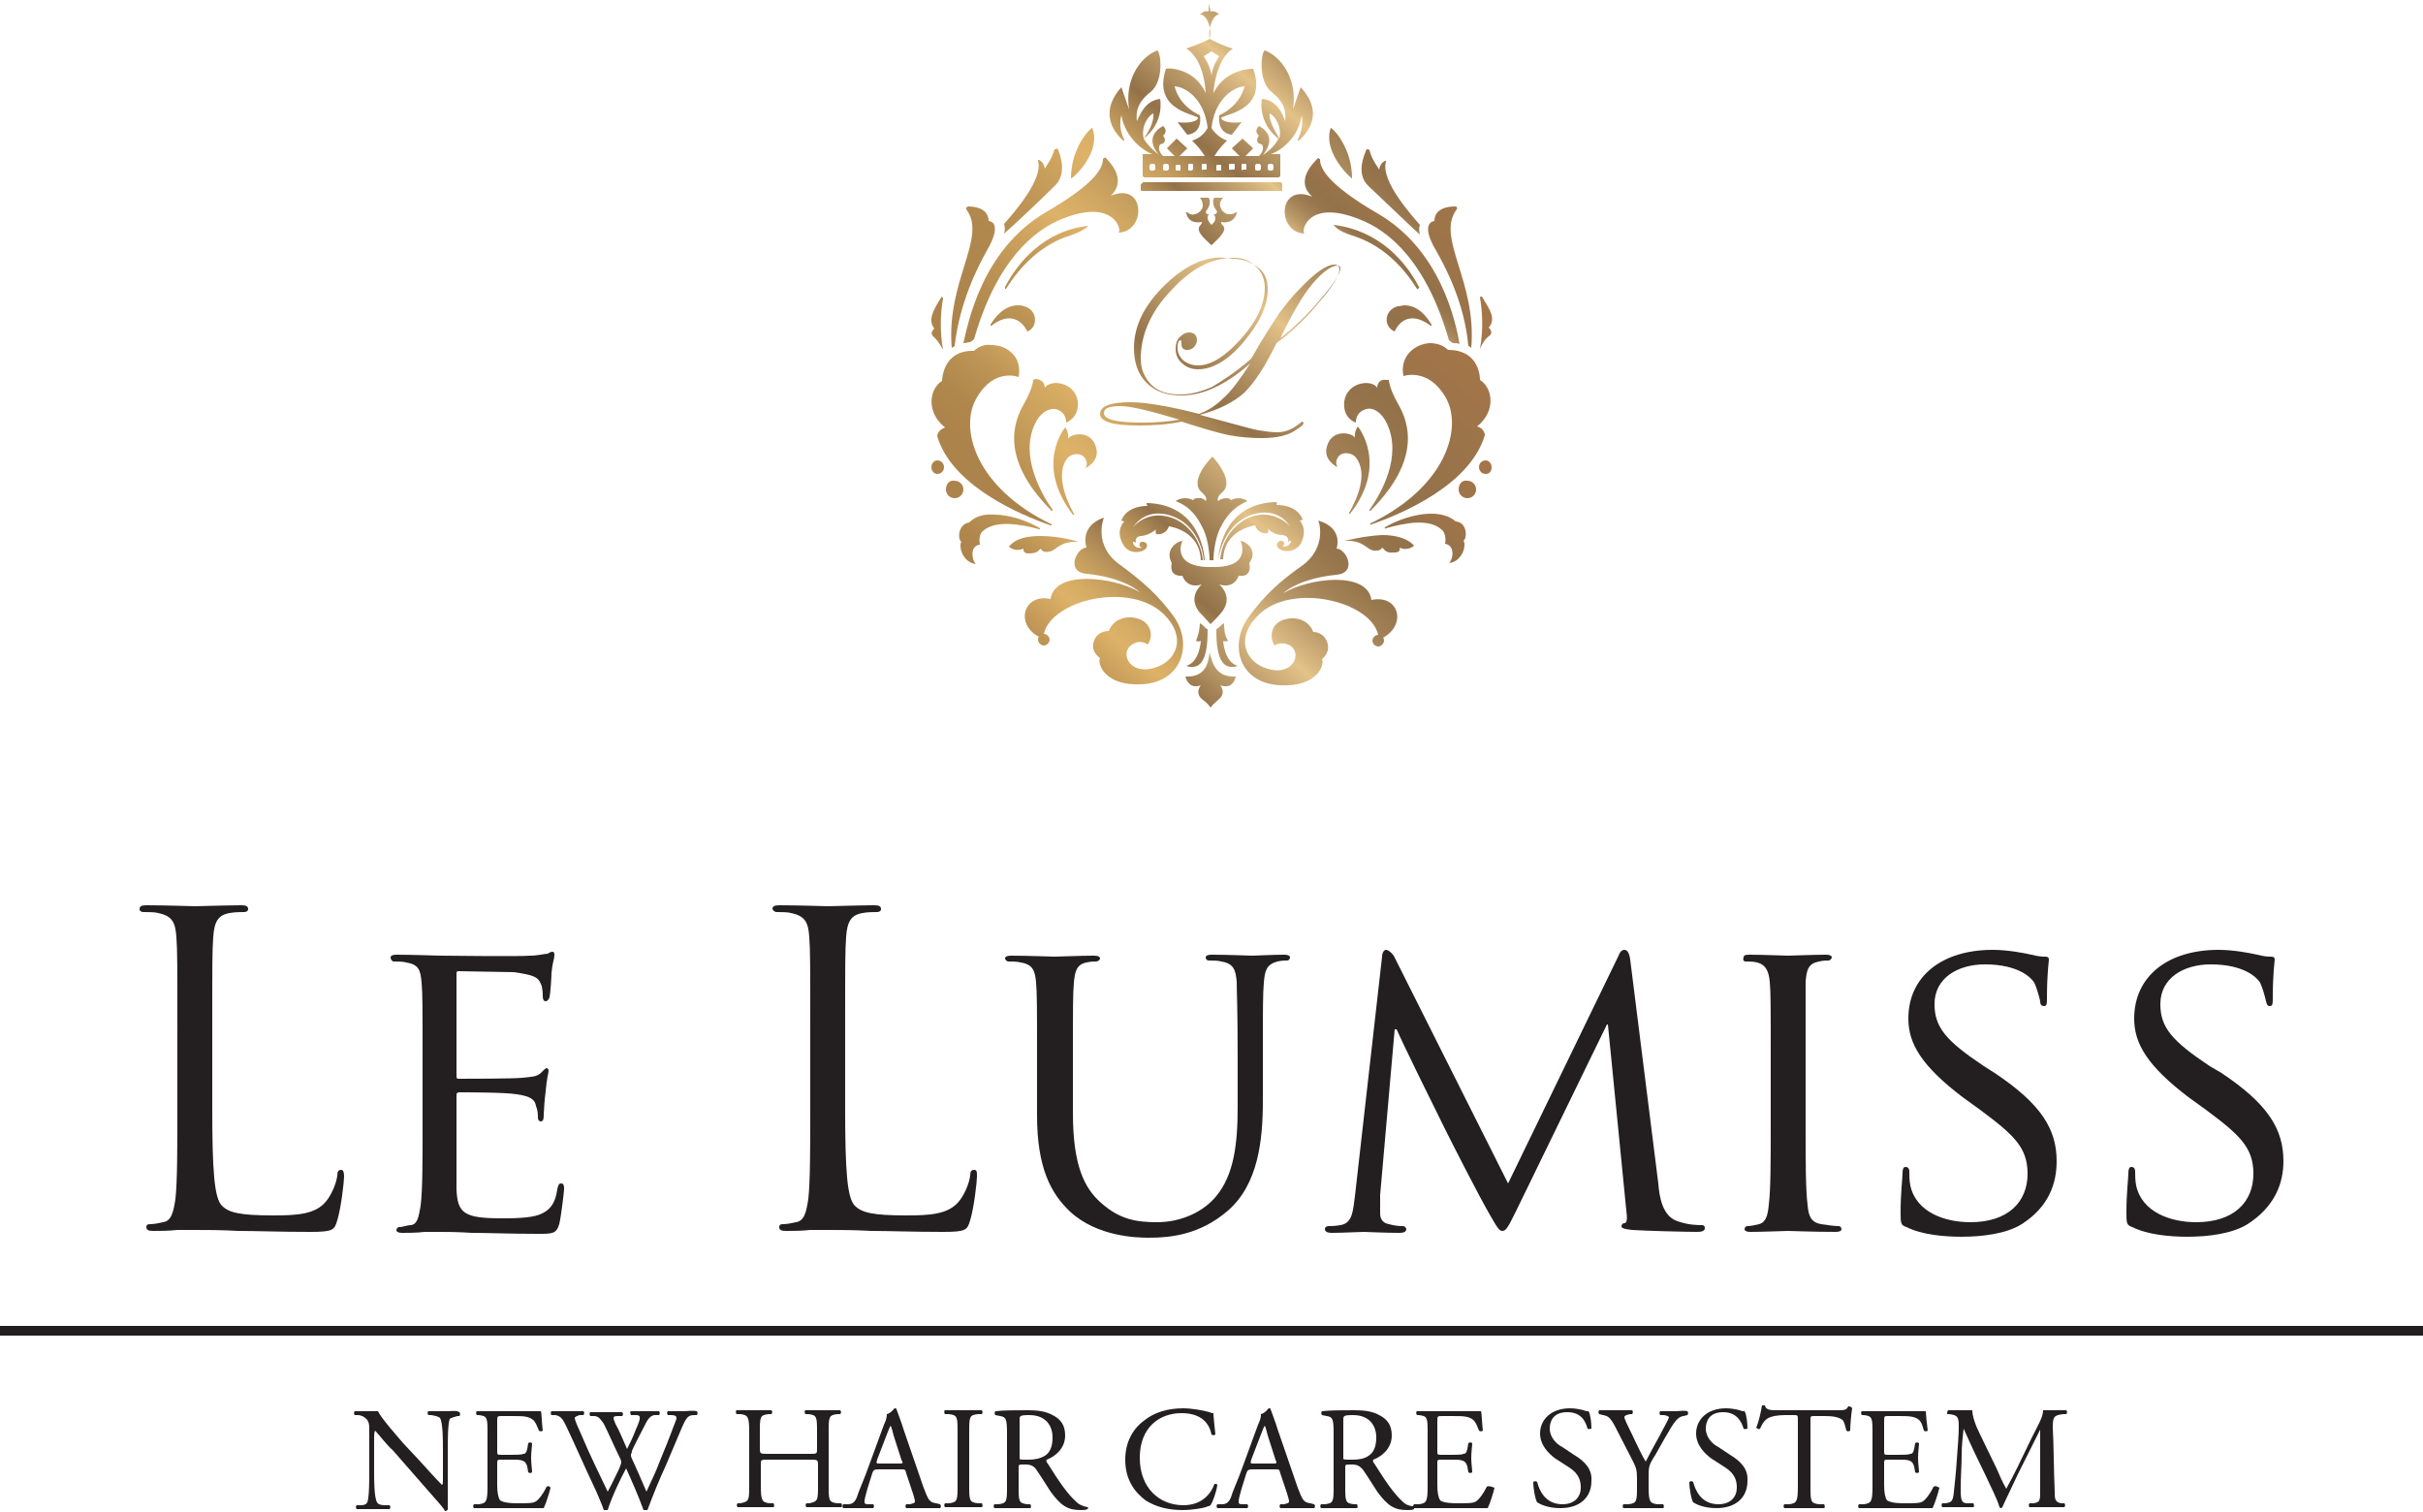 <?xml version="1.0" encoding="UTF-8"?> <!-- Generator: Adobe Illustrator 21.1.0, SVG Export Plug-In . SVG Version: 6.00 Build 0) --> <svg xmlns="http://www.w3.org/2000/svg" xmlns:xlink="http://www.w3.org/1999/xlink" id="Слой_1" x="0px" y="0px" viewBox="0 0 250 156" style="enable-background:new 0 0 250 156;" xml:space="preserve"> <style type="text/css"> .st0{fill:#231F20;} .st1{clip-path:url(#SVGID_2_);fill:url(#SVGID_3_);} .st2{clip-path:url(#SVGID_5_);fill:url(#SVGID_6_);} .st3{clip-path:url(#SVGID_8_);fill:url(#SVGID_9_);} .st4{clip-path:url(#SVGID_11_);fill:url(#SVGID_12_);} .st5{clip-path:url(#SVGID_14_);fill:url(#SVGID_15_);} .st6{clip-path:url(#SVGID_17_);fill:url(#SVGID_18_);} .st7{clip-path:url(#SVGID_20_);fill:url(#SVGID_21_);} .st8{clip-path:url(#SVGID_23_);fill:url(#SVGID_24_);} .st9{clip-path:url(#SVGID_26_);fill:url(#SVGID_27_);} .st10{clip-path:url(#SVGID_29_);fill:url(#SVGID_30_);} .st11{clip-path:url(#SVGID_32_);fill:url(#SVGID_33_);} .st12{clip-path:url(#SVGID_35_);fill:url(#SVGID_36_);} .st13{clip-path:url(#SVGID_38_);fill:url(#SVGID_39_);} .st14{clip-path:url(#SVGID_41_);fill:url(#SVGID_42_);} .st15{clip-path:url(#SVGID_44_);fill:url(#SVGID_45_);} .st16{clip-path:url(#SVGID_47_);fill:url(#SVGID_48_);} .st17{clip-path:url(#SVGID_50_);fill:url(#SVGID_51_);} .st18{clip-path:url(#SVGID_53_);fill:url(#SVGID_54_);} .st19{clip-path:url(#SVGID_56_);fill:url(#SVGID_57_);} .st20{clip-path:url(#SVGID_59_);fill:url(#SVGID_60_);} .st21{clip-path:url(#SVGID_62_);fill:url(#SVGID_63_);} .st22{clip-path:url(#SVGID_65_);fill:url(#SVGID_66_);} .st23{clip-path:url(#SVGID_68_);fill:url(#SVGID_69_);} .st24{clip-path:url(#SVGID_71_);fill:url(#SVGID_72_);} .st25{clip-path:url(#SVGID_74_);fill:url(#SVGID_75_);} .st26{clip-path:url(#SVGID_77_);fill:url(#SVGID_78_);} .st27{clip-path:url(#SVGID_80_);fill:url(#SVGID_81_);} .st28{clip-path:url(#SVGID_83_);fill:url(#SVGID_84_);} .st29{clip-path:url(#SVGID_86_);fill:url(#SVGID_87_);} .st30{clip-path:url(#SVGID_89_);fill:url(#SVGID_90_);} .st31{clip-path:url(#SVGID_92_);fill:url(#SVGID_93_);} .st32{clip-path:url(#SVGID_95_);fill:url(#SVGID_96_);} .st33{clip-path:url(#SVGID_98_);fill:url(#SVGID_99_);} .st34{clip-path:url(#SVGID_101_);fill:url(#SVGID_102_);} .st35{clip-path:url(#SVGID_104_);fill:url(#SVGID_105_);} .st36{clip-path:url(#SVGID_107_);fill:url(#SVGID_108_);} .st37{clip-path:url(#SVGID_110_);fill:url(#SVGID_111_);} .st38{clip-path:url(#SVGID_113_);fill:url(#SVGID_114_);} .st39{clip-path:url(#SVGID_116_);fill:url(#SVGID_117_);} .st40{clip-path:url(#SVGID_119_);fill:url(#SVGID_120_);} .st41{clip-path:url(#SVGID_122_);fill:url(#SVGID_123_);} </style> <g> <path class="st0" d="M46,145.6c-0.6,0-1.1,0-1.8,0c-0.1,0-0.1,0.3,0,0.4l0.3,0c0.6,0.1,0.8,0.2,0.9,0.3c0.3,0.5,0.3,2.4,0.3,3.1 v3.2c0,0.3,0,0.6-0.1,0.6h0c-0.7-0.7-1.5-1.6-2.5-2.7l-1.5-1.6c-0.5-0.6-2.3-2.6-2.6-3.3c-0.2,0-0.5,0-0.7,0c-0.3,0-1.1,0-1.7,0 c-0.1,0.1-0.1,0.3,0,0.4l0.3,0c0.4,0,0.7,0.2,0.9,0.4c0.3,0.3,0.3,0.7,0.3,1.1v4.4c0,0.7,0,2.6-0.2,3.1c-0.1,0.2-0.3,0.3-0.7,0.3 l-0.4,0c-0.1,0.1-0.1,0.3,0,0.4c0.5,0,0.9,0,1.6,0c0.6,0,1.1,0,1.8,0c0.1-0.1,0.1-0.3,0-0.4l-0.5,0c-0.4,0-0.7-0.1-0.8-0.3 c-0.3-0.5-0.3-2.4-0.3-3.1v-3.3c0-0.5,0-0.8,0.1-1h0c0.3,0.3,1.3,1.6,1.8,2l3.5,4c1.3,1.5,1.8,2,1.9,2.3c0.2,0,0.3-0.1,0.3-0.2 c0-0.4,0-2.2,0-2.6v-3.6c0-0.7,0-2.6,0.2-3.1c0.1-0.1,0.4-0.2,0.8-0.3l0.2,0c0.1-0.1,0.1-0.3,0-0.4C47.1,145.5,46.7,145.6,46,145.6 "></path> <path class="st0" d="M56.4,153.4c-0.4,0.8-0.8,1.3-1.1,1.5c-0.3,0.2-0.8,0.2-1.9,0.2c-1.3,0-1.6-0.2-1.8-0.3 c-0.2-0.3-0.3-0.8-0.3-1.6V151c0-0.4,0-0.4,0.5-0.4h0.9c0.6,0,1,0,1.2,0.1c0.3,0.1,0.4,0.3,0.5,0.6l0.1,0.6c0.1,0.1,0.3,0.1,0.4,0 c0-0.3-0.1-0.9-0.1-1.5c0-0.6,0.1-1.2,0.1-1.5c-0.1-0.1-0.3-0.1-0.4,0l-0.1,0.6c-0.1,0.4-0.2,0.5-0.4,0.5c-0.2,0.1-0.7,0.1-1.3,0.1 h-0.9c-0.5,0-0.5,0-0.5-0.4v-3c0-0.6,0-0.6,0.5-0.6h1.1c0.7,0,1.1,0,1.5,0.1c0.8,0.2,0.9,0.7,1.2,1.4c0.1,0.1,0.3,0.1,0.4,0 c-0.1-0.7-0.1-1.8-0.2-2c-0.2,0-1.1,0-2,0h-2.8c-0.6,0-1.1,0-1.8,0c-0.1,0-0.1,0.3,0,0.4l0.2,0c0.9,0.1,0.9,0.3,0.9,1.9v5.4 c0,1.6-0.1,1.8-0.9,1.9l-0.5,0c-0.1,0.1-0.1,0.3,0,0.4c0.9,0,1.4,0,2.1,0H52c1.3,0,2.7,0,4.1,0c0.2-0.4,0.6-1.6,0.7-2.1 C56.7,153.3,56.5,153.3,56.4,153.4"></path> <path class="st0" d="M70.4,145.6c-0.5,0-0.9,0-1.5,0c-0.1,0.1-0.1,0.2,0,0.4l0.4,0c0.3,0,0.5,0.1,0.5,0.3c0,0.2-0.3,0.8-0.5,1.4 c-0.1,0.3-0.9,2.3-1.2,3c-0.4,1.1-0.9,2.1-1.4,3.2c-0.5-1.2-1-2.3-1.5-3.4c-0.1-0.2-0.1-0.3-0.1-0.4c0-0.1,0.1-0.2,0.1-0.4 c0.2-0.5,0.9-1.8,1.2-2.4c0.3-0.6,0.6-1.3,1.2-1.3l0.4,0c0.1-0.1,0.1-0.3,0-0.4c-0.3,0-1,0-1.5,0c-0.6,0-1,0-1.4,0 c-0.1,0-0.1,0.2,0,0.4l0.5,0c0.5,0,0.6,0.2,0,1.5c-0.3,0.8-0.6,1.4-0.9,2c-0.4-0.9-0.8-1.9-1.2-2.6c-0.3-0.7-0.3-0.8,0.3-0.8l0.4,0 c0.1-0.1,0.1-0.3,0-0.4c-0.3,0-0.9,0-1.7,0c-0.6,0-1.2,0-1.6,0c-0.1,0.1-0.1,0.2,0,0.4l0.4,0c0.5,0,0.7,0.4,1,0.8 c0.6,1.2,1.1,2.4,1.7,3.6c0.1,0.2,0.1,0.3,0.1,0.4c0,0.1-0.1,0.3-0.2,0.6c-0.4,0.8-0.8,1.7-1.2,2.4c-0.9-1.9-1.8-3.7-2.6-5.6 c-0.5-1.1-0.8-1.8-0.8-2c0-0.1,0.2-0.2,0.5-0.3l0.4,0c0.1-0.1,0.1-0.3,0-0.4c-0.5,0-1.3,0-1.7,0c-0.5,0-1.1,0-1.6,0 c-0.1,0.1-0.1,0.3,0,0.4l0.4,0c0.6,0.1,0.8,0.5,1.1,1.1c1,2.1,1.9,4.2,2.9,6.3c0.2,0.4,0.8,1.8,1,2.4c0.1,0,0.2,0,0.2,0 c0.1,0,0.1,0,0.2,0c0.4-1.3,1.3-3.2,1.9-4.3c0.5,1.1,1.3,2.9,1.8,4.3c0.1,0,0.1,0,0.2,0c0.1,0,0.1,0,0.2,0c0.6-1.6,1.2-3.1,1.9-4.6 l1.1-2.6c0.9-2.1,1-2.6,1.8-2.6l0.3,0c0.1-0.1,0.1-0.3,0-0.4C71.4,145.5,71,145.6,70.4,145.6"></path> <path class="st0" d="M86.4,155.1c-0.9-0.1-0.9-0.3-0.9-1.9v-5.4c0-1.6,0-1.8,0.9-1.9l0.3,0c0.1-0.1,0.1-0.3,0-0.4 c-0.7,0-1.2,0-1.8,0c-0.6,0-1.1,0-1.8,0c-0.1,0-0.1,0.3,0,0.4l0.3,0c0.9,0.1,0.9,0.3,0.9,1.9v1.7c0,0.5,0,0.5-0.8,0.5h-4.3 c-0.7,0-0.8,0-0.8-0.5v-1.7c0-1.6,0-1.8,0.9-1.9l0.3,0c0.1-0.1,0.1-0.3,0-0.4c-0.6,0-1.2,0-1.7,0c-0.7,0-1.2,0-1.9,0 c-0.1,0-0.1,0.3,0,0.4l0.4,0c0.8,0.1,0.9,0.3,0.9,1.9v5.4c0,1.6,0,1.7-0.9,1.9l-0.3,0c-0.1,0.1-0.1,0.3,0,0.4c0.6,0,1.1,0,1.8,0 c0.6,0,1.1,0,1.9,0c0.1,0,0.1-0.3,0-0.4l-0.4,0c-0.8-0.1-0.9-0.3-0.9-1.9v-2.1c0-0.5,0-0.5,0.8-0.5h4.3c0.7,0,0.8,0,0.8,0.5v2.1 c0,1.6,0,1.7-0.9,1.9l-0.3,0c-0.1,0.1-0.1,0.3,0,0.4c0.7,0,1.2,0,1.8,0c0.6,0,1.1,0,1.8,0c0.1,0,0.1-0.3,0-0.4L86.4,155.1z"></path> <path class="st0" d="M96.6,155.1c-0.7-0.1-0.8-0.3-1.3-1.6l-2.1-6.1c-0.2-0.7-0.5-1.4-0.7-2c0-0.1-0.1-0.1-0.2-0.1 c-0.2,0.2-0.4,0.5-0.8,0.6c0,0.2,0,0.5-0.3,1.1l-1.5,4.1c-0.6,1.7-1.1,2.7-1.3,3.4c-0.2,0.5-0.5,0.7-0.9,0.7l-0.5,0 c-0.1,0.1-0.1,0.3,0,0.4c0.4,0,1,0,1.5,0c0.7,0,1.2,0,1.6,0c0.1-0.1,0.1-0.3,0-0.4l-0.5,0c-0.4,0-0.4-0.1-0.4-0.3 c0-0.2,0.1-0.6,0.3-1.3l0.5-1.6c0.1-0.3,0.2-0.4,0.6-0.4h2.3c0.5,0,0.5,0,0.6,0.4l0.7,2.1c0.1,0.4,0.2,0.6,0.2,0.8 c0,0.2-0.2,0.2-0.5,0.3l-0.4,0c-0.1,0.1-0.1,0.3,0,0.4c0.4,0,1,0,1.7,0c0.7,0,1.2,0,1.8,0c0.1-0.1,0.1-0.3,0-0.4L96.6,155.1z M92.7,151h-1.9c-0.4,0-0.4,0-0.3-0.4l1-2.6c0.2-0.5,0.3-0.8,0.4-0.9h0c0.1,0.2,0.2,0.6,0.3,1l0.8,2.5C93.2,151,93.2,151,92.7,151"></path> <path class="st0" d="M100.9,145.9l0.4,0c0.1-0.1,0.1-0.3,0-0.4c-0.8,0-1.3,0-1.9,0c-0.6,0-1.2,0-1.9,0c-0.1,0-0.1,0.3,0,0.4l0.4,0 c0.9,0.1,0.9,0.3,0.9,1.9v5.4c0,1.6,0,1.8-0.9,1.9l-0.4,0c-0.1,0.1-0.1,0.3,0,0.4c0.8,0,1.3,0,1.9,0c0.6,0,1.1,0,1.9,0 c0.1,0,0.1-0.3,0-0.4l-0.4,0c-0.9-0.1-0.9-0.3-0.9-1.9v-5.4C100,146.2,100,146,100.9,145.9"></path> <path class="st0" d="M111.1,155c-1-0.9-1.8-2.1-3-4c-0.1-0.1-0.2-0.3-0.1-0.4c0.8-0.3,1.9-1.1,1.9-2.5c0-1.1-0.5-1.7-1.3-2.1 c-0.7-0.4-1.6-0.5-2.5-0.5c-1.5,0-2.5,0-3.4,0.1c-0.1,0.1-0.1,0.3,0,0.4l0.5,0.1c0.6,0.1,0.7,0.3,0.7,1.8v5.4c0,1.6,0,1.8-0.9,1.9 l-0.4,0c-0.1,0.1-0.1,0.3,0,0.4c0.7,0,1.3,0,1.9,0c0.6,0,1.1,0,1.8,0c0.1,0,0.1-0.3,0-0.4l-0.3,0c-0.9-0.1-0.9-0.3-0.9-1.9v-1.9 c0-0.3,0-0.3,0.7-0.3c0.6,0,0.9,0.2,1.1,0.5c0.5,0.7,1.1,1.7,1.5,2.3c1.1,1.5,1.8,1.9,3.1,1.9c0.3,0,0.5,0,0.7-0.1 c0.1-0.1,0.1-0.2,0-0.2C111.7,155.4,111.3,155.2,111.1,155 M106.2,150.6c-0.8,0-1,0-1-0.1c0-0.1,0-0.2,0-0.5v-3.5 c0-0.4,0-0.5,1-0.5c1.7,0,2.4,1.1,2.4,2.3c0,1-0.3,1.6-0.8,1.9C107.3,150.5,106.7,150.6,106.2,150.6"></path> <path class="st0" d="M125.3,153.1c-0.3,0.9-1.2,2.2-3.2,2.2c-2.5,0-4.5-1.8-4.5-4.9c0-3.1,2-4.6,4.3-4.6c2.2,0,2.9,1.2,3.1,2.2 c0.1,0.1,0.3,0.1,0.4,0c-0.1-0.9-0.2-1.9-0.2-2.2c-0.1,0-0.2,0-0.4-0.1c-0.7-0.2-1.9-0.4-2.7-0.4c-1.6,0-3,0.4-4.1,1.3 c-1.2,0.9-1.9,2.3-1.9,4c0,2,0.9,3.3,2.1,4.2c1.1,0.7,2.4,1,3.8,1c1,0,2.1-0.2,2.4-0.3c0.2-0.1,0.4-0.1,0.5-0.2 c0.2-0.3,0.6-1.3,0.7-2.1C125.6,153.1,125.4,153.1,125.3,153.1"></path> <path class="st0" d="M135.2,155.1c-0.7-0.1-0.8-0.3-1.3-1.6l-2.1-6.1c-0.2-0.7-0.5-1.4-0.7-2c0-0.1-0.1-0.1-0.2-0.1 c-0.2,0.2-0.4,0.5-0.8,0.6c0,0.2,0,0.5-0.3,1.1l-1.5,4.1c-0.6,1.7-1.1,2.7-1.3,3.4c-0.2,0.5-0.5,0.7-0.9,0.7l-0.5,0 c-0.1,0.1-0.1,0.3,0,0.4c0.4,0,1,0,1.5,0c0.7,0,1.2,0,1.6,0c0.1-0.1,0.1-0.3,0-0.4l-0.5,0c-0.4,0-0.4-0.1-0.4-0.3 c0-0.2,0.1-0.6,0.3-1.3l0.5-1.6c0.1-0.3,0.2-0.4,0.6-0.4h2.3c0.5,0,0.5,0,0.6,0.4l0.7,2.1c0.1,0.4,0.2,0.6,0.2,0.8 c0,0.2-0.2,0.2-0.5,0.3l-0.4,0c-0.1,0.1-0.1,0.3,0,0.4c0.4,0,1,0,1.7,0c0.7,0,1.2,0,1.8,0c0.1-0.1,0.1-0.3,0-0.4L135.2,155.1z M131.3,151h-1.9c-0.4,0-0.4,0-0.3-0.4l1-2.6c0.2-0.5,0.3-0.8,0.4-0.9h0c0.1,0.2,0.2,0.6,0.3,1l0.8,2.5 C131.8,151,131.7,151,131.3,151"></path> <path class="st0" d="M153.4,153.4c-0.4,0.8-0.8,1.3-1.1,1.5c-0.3,0.2-0.8,0.2-1.9,0.2c-1.3,0-1.7-0.2-1.8-0.3 c-0.2-0.3-0.3-0.8-0.3-1.6V151c0-0.4,0-0.4,0.5-0.4h0.9c0.6,0,1,0,1.2,0.1c0.3,0.1,0.4,0.3,0.5,0.6l0.1,0.6c0.1,0.1,0.3,0.1,0.4,0 c0-0.3-0.1-0.9-0.1-1.5c0-0.6,0.1-1.2,0.1-1.5c-0.1-0.1-0.3-0.1-0.4,0l-0.1,0.6c-0.1,0.4-0.2,0.5-0.4,0.5c-0.2,0.1-0.7,0.1-1.3,0.1 h-0.9c-0.5,0-0.5,0-0.5-0.4v-3c0-0.6,0-0.6,0.5-0.6h1.1c0.7,0,1.1,0,1.5,0.1c0.8,0.2,0.9,0.7,1.2,1.4c0.1,0.1,0.3,0.1,0.4,0 c-0.1-0.7-0.1-1.8-0.2-2c-0.2,0-1.1,0-2,0h-2.8c-0.6,0-1.1,0-1.8,0c-0.1,0-0.1,0.3,0,0.4l0.2,0c0.9,0.1,0.9,0.3,0.9,1.9v5.4 c0,1.6-0.1,1.8-0.9,1.9l-0.5,0c0,0-0.1,0.1-0.1,0.2c-0.4,0-0.8-0.2-1-0.4c-1-0.9-1.8-2.1-3-4c-0.1-0.1-0.2-0.3-0.1-0.4 c0.8-0.3,1.9-1.1,1.9-2.5c0-1.1-0.5-1.7-1.3-2.1c-0.7-0.4-1.6-0.5-2.5-0.5c-1.5,0-2.5,0-3.4,0.1c-0.1,0.1-0.1,0.3,0,0.4l0.5,0.1 c0.6,0.1,0.7,0.3,0.7,1.8v5.4c0,1.6,0,1.8-0.9,1.9l-0.4,0c-0.1,0.1-0.1,0.3,0,0.4c0.7,0,1.3,0,1.9,0c0.6,0,1.1,0,1.8,0 c0.1,0,0.1-0.3,0-0.4l-0.3,0c-0.9-0.1-0.9-0.3-0.9-1.9v-1.9c0-0.3,0-0.3,0.7-0.3c0.6,0,0.8,0.2,1.1,0.5c0.5,0.7,1.1,1.7,1.5,2.3 c1.1,1.5,1.8,1.9,3.1,1.9c0.3,0,0.5,0,0.7-0.1c0,0,0-0.1,0-0.1c0,0,0,0,0,0c0.9,0,1.4,0,2.1,0h1.4c1.3,0,2.7,0,4.1,0 c0.2-0.4,0.6-1.6,0.7-2.1C153.7,153.3,153.5,153.3,153.4,153.4 M139.6,150.6c-0.8,0-1,0-1-0.1c0-0.1,0-0.2,0-0.5v-3.5 c0-0.4,0-0.5,1-0.5c1.7,0,2.4,1.1,2.4,2.3c0,1-0.3,1.6-0.8,1.9C140.8,150.5,140.2,150.6,139.6,150.6"></path> <path class="st0" d="M162.4,150.1l-1.2-0.8c-0.6-0.3-1.3-1-1.3-1.9c0-0.7,0.3-1.7,1.8-1.7c1.5,0,1.9,1,2.1,1.7c0.1,0.1,0.3,0,0.4,0 c0-0.6-0.1-1.5-0.3-1.8c-0.1,0-0.3,0-0.5-0.1c-0.4-0.1-0.9-0.2-1.4-0.2c-2,0-3.1,1.2-3.1,2.6c0,1.2,0.9,2.1,1.6,2.6l1.4,0.9 c1.1,0.7,1.2,1.5,1.2,2.1c0,0.9-0.6,1.7-1.9,1.7c-1.8,0-2.4-1.5-2.6-2.3c-0.1-0.1-0.3-0.1-0.4,0c0,0.7,0.2,1.8,0.4,2.1 c0.3,0.2,1.1,0.6,2.4,0.6c2,0,3.2-1.1,3.2-2.8C164.3,151.5,163.4,150.7,162.4,150.1"></path> <path class="st0" d="M172.8,145.6c-0.5,0-0.9,0-1.5,0c-0.1,0.1-0.1,0.3,0,0.4l0.3,0c0.4,0,0.6,0.2,0.6,0.2c0,0.2-0.6,1.2-1,2 c-0.5,0.9-1,1.8-1.4,2.6c-0.6-1-1.1-2.2-1.7-3.4c-0.1-0.2-0.5-1-0.5-1.2c0-0.1,0.1-0.2,0.6-0.3l0.2,0c0.1-0.1,0.1-0.3,0-0.4 c-0.4,0-0.9,0-1.6,0c-0.7,0-1.3,0-1.8,0c-0.1,0.1-0.1,0.3,0,0.4l0.4,0.1c0.5,0.1,0.7,0.2,1.2,1.1l1.8,3.5c0.4,0.8,0.5,1,0.5,1.9 v0.8c0,1.6,0,1.8-0.9,1.9l-0.5,0c-0.1,0.1-0.1,0.3,0,0.4c0.8,0,1.3,0,2,0c0.6,0,1.1,0,2.1,0c0.1,0,0.1-0.3,0-0.4l-0.6,0 c-0.8-0.1-0.9-0.3-0.9-1.9v-0.8c0-1.2,0-1.3,0.7-2.4l0.9-1.6c0.8-1.3,1.2-2.3,2-2.4l0.4-0.1c0.1-0.1,0.1-0.3,0-0.4 C173.7,145.5,173.3,145.6,172.8,145.6"></path> <path class="st0" d="M178.5,150.1l-1.2-0.8c-0.6-0.3-1.3-1-1.3-1.9c0-0.7,0.3-1.7,1.8-1.7c1.4,0,1.9,1,2.1,1.7c0.1,0.1,0.3,0,0.4,0 c0-0.6-0.1-1.5-0.3-1.8c-0.1,0-0.3,0-0.5-0.1c-0.4-0.1-0.9-0.2-1.4-0.2c-2,0-3.1,1.2-3.1,2.6c0,1.2,0.9,2.1,1.6,2.6l1.4,0.9 c1.1,0.7,1.2,1.5,1.2,2.1c0,0.9-0.6,1.7-1.9,1.7c-1.8,0-2.4-1.5-2.6-2.3c-0.1-0.1-0.3-0.1-0.4,0c0,0.7,0.2,1.8,0.4,2.1 c0.3,0.2,1.1,0.6,2.4,0.6c2,0,3.2-1.1,3.2-2.8C180.4,151.5,179.5,150.7,178.5,150.1"></path> <path class="st0" d="M190.7,145.1c-0.2,0.4-0.4,0.4-1.2,0.4h-6.1c-0.7,0-1.2,0-1.3-0.5c0,0-0.2,0-0.3,0c-0.1,0.6-0.3,1.6-0.6,2.3 c0.1,0.1,0.3,0.2,0.4,0.1c0.2-0.4,0.3-0.7,0.7-1c0.4-0.3,1.2-0.4,1.9-0.4h0.8c0.5,0,0.5,0,0.5,0.5v6.8c0,1.6-0.1,1.8-0.9,1.9 l-0.5,0c-0.1,0.1-0.1,0.3,0,0.4c1,0,1.5,0,2.1,0c0.6,0,1.1,0,2,0c0.1,0,0.1-0.3,0-0.4l-0.5,0c-0.9-0.1-0.9-0.3-0.9-1.9v-6.7 c0-0.5,0-0.5,0.4-0.5h1.1c0.8,0,1.4,0.1,1.8,0.4c0.2,0.2,0.3,0.7,0.4,1.1c0.1,0.1,0.3,0.1,0.4,0c0-0.5,0.1-1.7,0.2-2.3 C191,145.1,190.8,145.1,190.7,145.1"></path> <path class="st0" d="M199.5,153.4c-0.4,0.8-0.8,1.3-1.1,1.5c-0.3,0.2-0.8,0.2-1.9,0.2c-1.3,0-1.6-0.2-1.8-0.3 c-0.2-0.3-0.3-0.8-0.3-1.6V151c0-0.4,0-0.4,0.5-0.4h0.9c0.6,0,1,0,1.2,0.1c0.3,0.1,0.4,0.3,0.5,0.6l0.1,0.6c0.1,0.1,0.3,0.1,0.4,0 c0-0.3-0.1-0.9-0.1-1.5c0-0.6,0.1-1.2,0.1-1.5c-0.1-0.1-0.3-0.1-0.4,0l-0.1,0.6c-0.1,0.4-0.2,0.5-0.4,0.5c-0.2,0.1-0.7,0.1-1.3,0.1 h-0.9c-0.5,0-0.5,0-0.5-0.4v-3c0-0.6,0-0.6,0.4-0.6h1.1c0.7,0,1.1,0,1.5,0.1c0.8,0.2,0.9,0.7,1.1,1.4c0.1,0.1,0.3,0.1,0.4,0 c-0.1-0.7-0.2-1.8-0.2-2c-0.2,0-1.1,0-2,0h-2.8c-0.6,0-1.1,0-1.8,0c-0.1,0-0.1,0.3,0,0.4l0.2,0c0.9,0.1,0.9,0.3,0.9,1.9v5.4 c0,1.6-0.1,1.8-0.9,1.9l-0.5,0c-0.1,0.1-0.1,0.3,0,0.4c0.9,0,1.4,0,2.1,0h1.4c1.3,0,2.7,0,4.1,0c0.2-0.4,0.6-1.6,0.7-2.1 C199.8,153.3,199.6,153.3,199.5,153.4"></path> <path class="st0" d="M212.7,155.1c-0.7-0.1-0.7-0.5-0.7-1.2c-0.1-2.2-0.1-5-0.2-6.6c0-1.1,0.1-1.3,1.1-1.4l0.3,0 c0.1-0.1,0.1-0.3,0-0.4c-0.5,0-1,0-1.3,0c-0.3,0-0.6,0-1.1,0c0,0.7-0.5,1.5-1.2,2.9l-1.4,2.9c-0.4,0.8-0.8,1.6-1.2,2.3h0 c-0.4-0.7-0.7-1.4-1-2.1l-1.7-3.5c-0.5-1-0.8-1.9-0.8-2.5c-0.5,0-0.9,0-1.3,0c-0.4,0-0.7,0-1.2,0c-0.1,0.1-0.1,0.3-0.1,0.4l0.2,0 c0.9,0.1,1,0.3,1,1.3c0,0.8-0.1,2.1-0.2,3.4c-0.1,1.5-0.2,2.3-0.3,3.3c-0.1,1.1-0.3,1.1-0.9,1.2l-0.3,0c-0.1,0.1-0.1,0.3,0,0.4 c0.5,0,1.1,0,1.5,0c0.6,0,1.2,0,1.7,0c0.1,0,0.1-0.3,0-0.4l-0.6,0c-0.6,0-0.7-0.3-0.7-1.4c0-1.3,0.1-2.6,0.1-3.6 c0-0.9,0.1-1.8,0.2-2.7h0c0.3,0.7,0.7,1.5,1,2.2l1.4,2.9c0.3,0.7,1.1,2.2,1.3,3c0,0,0.1,0.1,0.1,0.1c0.1,0,0.1,0,0.2-0.1 c0.3-0.7,1-2.1,1.6-3.4l1.3-2.6c0.3-0.6,0.9-1.8,1-2h0l0,6.3c0,1,0,1.2-0.7,1.3l-0.4,0c-0.1,0.1-0.1,0.3,0,0.4c0.6,0,1.3,0,1.8,0 c0.5,0,1.2,0,1.8,0c0.1-0.1,0.1-0.3,0-0.4L212.7,155.1z"></path> <g> <defs> <path id="SVGID_1_" d="M117.9,18.9c-0.1,0-0.2,0.1-0.2,0.2v0.5c0,0.1,0,0.1,0.1,0.1h14.4c0.1,0,0.1,0,0.1-0.1V19 c0-0.1-0.1-0.2-0.2-0.2H117.9z"></path> </defs> <clipPath id="SVGID_2_"> <use xlink:href="#SVGID_1_" style="overflow:visible;"></use> </clipPath> <linearGradient id="SVGID_3_" gradientUnits="userSpaceOnUse" x1="-173.978" y1="496.83" x2="-173.05" y2="496.83" gradientTransform="matrix(27.219 -32.438 -32.438 -27.219 20963.906 7913.888)"> <stop offset="0" style="stop-color:#AC844B"></stop> <stop offset="4.716980e-02" style="stop-color:#AC844B"></stop> <stop offset="0.109" style="stop-color:#B0884E"></stop> <stop offset="0.178" style="stop-color:#BE9555"></stop> <stop offset="0.249" style="stop-color:#D4A962"></stop> <stop offset="0.274" style="stop-color:#DDB268"></stop> <stop offset="0.308" style="stop-color:#D6AC65"></stop> <stop offset="0.357" style="stop-color:#C49D5E"></stop> <stop offset="0.414" style="stop-color:#A68352"></stop> <stop offset="0.445" style="stop-color:#93724A"></stop> <stop offset="0.49" style="stop-color:#A68558"></stop> <stop offset="0.583" style="stop-color:#D5B47E"></stop> <stop offset="0.609" style="stop-color:#E4C389"></stop> <stop offset="0.629" style="stop-color:#D6B57E"></stop> <stop offset="0.681" style="stop-color:#B99868"></stop> <stop offset="0.733" style="stop-color:#A48357"></stop> <stop offset="0.783" style="stop-color:#97764D"></stop> <stop offset="0.831" style="stop-color:#93724A"></stop> <stop offset="0.987" style="stop-color:#A37549"></stop> <stop offset="1" style="stop-color:#A57549"></stop> </linearGradient> <polygon class="st1" points="117.3,19.3 123.7,11.7 132.7,19.2 126.3,26.8 "></polygon> </g> <g> <defs> <path id="SVGID_4_" d="M118.6,17.4v-0.3c0-0.1,0.1-0.2,0.2-0.2h0.2c0.1,0,0.2,0.1,0.2,0.2v0.3c0,0.1-0.1,0.2-0.2,0.2h-0.2 C118.7,17.6,118.6,17.5,118.6,17.4 M120,17.4v-0.3c0-0.1,0.1-0.2,0.2-0.2h0.2c0.1,0,0.2,0.1,0.2,0.2v0.3c0,0.1-0.1,0.2-0.2,0.2 h-0.2C120,17.6,120,17.5,120,17.4 M121.3,17.5v-0.4c0-0.1,0.1-0.1,0.1-0.1h0.3c0.1,0,0.1,0.1,0.1,0.1v0.4c0,0.1-0.1,0.1-0.1,0.1 h-0.3C121.4,17.6,121.3,17.6,121.3,17.5 M122.6,17.5V17c0-0.1,0.1-0.1,0.1-0.1h0.3c0.1,0,0.1,0.1,0.1,0.1v0.4 c0,0.1-0.1,0.2-0.2,0.2h-0.2C122.7,17.6,122.6,17.6,122.6,17.5 M124,17.5V17c0-0.1,0.1-0.1,0.1-0.1h0.3c0.1,0,0.1,0.1,0.1,0.1 v0.4c0,0.1-0.1,0.1-0.1,0.1h-0.3C124,17.6,124,17.5,124,17.5 M125.5,17.5v-0.4c0-0.1,0.1-0.1,0.1-0.1h0.3c0.1,0,0.1,0.1,0.1,0.1 v0.4c0,0.1-0.1,0.1-0.1,0.1h-0.3C125.5,17.6,125.5,17.6,125.5,17.5 M126.8,17.4v-0.4c0-0.1,0.1-0.1,0.2-0.1h0.3 c0.1,0,0.1,0.1,0.1,0.1v0.4c0,0.1-0.1,0.1-0.1,0.1H127C126.9,17.6,126.8,17.5,126.8,17.4 M128.1,17.5V17c0-0.1,0.1-0.1,0.1-0.1 h0.3c0.1,0,0.1,0.1,0.1,0.1v0.4c0,0.1,0,0.1-0.1,0.1h-0.3C128.2,17.6,128.1,17.6,128.1,17.5 M129.5,17.4v-0.3 c0-0.1,0.1-0.2,0.2-0.2h0.2c0.1,0,0.2,0.1,0.2,0.2v0.3c0,0.1-0.1,0.2-0.2,0.2h-0.2C129.5,17.6,129.5,17.5,129.5,17.4 M130.8,17.4 v-0.3c0-0.1,0.1-0.2,0.2-0.2h0.2c0.1,0,0.2,0.1,0.2,0.2v0.3c0,0.1-0.1,0.2-0.2,0.2H131C130.9,17.6,130.8,17.5,130.8,17.4 M119,11.7c0.1,1-0.7,2.2-1,2.6C117.7,13,118.5,11.9,119,11.7 M131,11.7c0.5,0.2,1.3,1.3,1,2.6C131.8,13.9,130.9,12.6,131,11.7 M124.2,5.8l0.8-0.5l0.8,0.5c0,0-0.7,1-0.8,2C124.9,6.8,124.2,5.8,124.2,5.8 M124.7,1.2c-0.4-0.2-0.9,0.3-0.9,0.3 c0.6-0.1,1.3,1.3,1,2.5c-0.2,0.2-1.8,0.8-2.4,1c1.9,1.2,2,4.5,2,4.6c-1.2-2.7-4.1-2.6-4.1-2.5c-1.5,4.5,3.5,4.7,3.3,5.1 c-0.2,0.5-1.6,0.5-2.1,0.4l1,1.3c1.7-0.2,1.3-2,1.3-2c-2.3-1.1-2.6-3-2.6-3c1.3,0.1,3.1,1.5,3.4,4.3c-0.6,1.1-1.6,1.3-1.6,1.3 c0.9,0.9,1.1,1.3,1.3,1.6h-2.6l0.8-0.8l-1.1-1l-1,1l0.8,0.8H120c-0.7-0.7-0.3-1.2-0.3-1.2c0.9-0.2,0.3-0.9,0.3-0.9 c0.6-0.5,0-1,0-1c-2,1.1-0.7,2.7-0.4,3h0c-0.5-0.4-1.2-1-1.6-1.7c2.2-1.7,1.7-4.1,1.7-4.1c-1.6,0.2-2.1,1.7-2.4,2.3 c-0.1-0.9,0-1.9,1.4-3c1.4-1.1,1.1-4.1,0.7-4.3c-1.8,0.7-3.4,3.1-2.9,6.1l-0.8-2.3c-2.5,2.8-0.5,4.9,0.2,5.5c0,0,0.1,0,0.1,0 c0,0,0,0,0-0.1c-0.7-1.3-0.3-2.5-0.3-2.5c0.4,2.3,2.3,3.7,3.2,4h0H118c-0.1,0-0.1,0-0.1,0.1v2.1c0,0.1,0.1,0.2,0.2,0.2h13.8 c0.1,0,0.2-0.1,0.2-0.2v-2.1c0-0.1,0-0.1-0.1-0.1h-0.9h0c1-0.3,2.9-1.7,3.2-4c0,0,0.3,1.2-0.4,2.5c0,0,0,0.1,0,0.1 c0,0,0.1,0,0.1,0c0.7-0.6,2.8-2.7,0.2-5.5l-0.8,2.3c0.5-3-1.1-5.4-2.9-6.1c-0.4,0.2-0.7,3.2,0.7,4.3c1.4,1.1,1.5,2.1,1.4,3 c-0.2-0.6-0.8-2.2-2.4-2.3c0,0-0.5,2.4,1.7,4.1c-0.3,0.7-1,1.3-1.6,1.7h0c0.2-0.3,1.6-1.9-0.4-3c0,0-0.6,0.5,0,1 c0,0-0.6,0.7,0.3,0.9c0,0,0.4,0.5-0.3,1.2h-1.4l0.8-0.8l-1.1-1l-1.1,1l0.8,0.8h-2.6c0.2-0.3,0.4-0.7,1.3-1.6c0,0-1-0.3-1.6-1.3 c0.3-2.8,2.1-4.2,3.4-4.3c0,0-0.3,1.9-2.6,3c0,0-0.3,1.8,1.3,2l1-1.3c-0.5,0.1-1.9,0.1-2.1-0.4c-0.1-0.4,4.9-0.6,3.3-5.1 c0,0-2.8-0.1-4.1,2.5c0-0.1,0.2-3.4,2-4.6c-0.6-0.1-2.1-0.8-2.4-1c-0.2-1.3,0.5-2.6,1-2.5c0,0-0.5-0.5-0.9-0.3 c0,0-0.1-0.8-0.3-0.9C124.8,0.4,124.7,1.2,124.7,1.2"></path> </defs> <clipPath id="SVGID_5_"> <use xlink:href="#SVGID_4_" style="overflow:visible;"></use> </clipPath> <linearGradient id="SVGID_6_" gradientUnits="userSpaceOnUse" x1="-173.301" y1="497.435" x2="-172.373" y2="497.435" gradientTransform="matrix(35.142 -41.88 -41.88 -35.142 27029.914 10253.271)"> <stop offset="0" style="stop-color:#AC844B"></stop> <stop offset="4.716980e-02" style="stop-color:#AC844B"></stop> <stop offset="0.109" style="stop-color:#B0884E"></stop> <stop offset="0.178" style="stop-color:#BE9555"></stop> <stop offset="0.249" style="stop-color:#D4A962"></stop> <stop offset="0.274" style="stop-color:#DDB268"></stop> <stop offset="0.308" style="stop-color:#D6AC65"></stop> <stop offset="0.357" style="stop-color:#C49D5E"></stop> <stop offset="0.414" style="stop-color:#A68352"></stop> <stop offset="0.445" style="stop-color:#93724A"></stop> <stop offset="0.49" style="stop-color:#A68558"></stop> <stop offset="0.583" style="stop-color:#D5B47E"></stop> <stop offset="0.609" style="stop-color:#E4C389"></stop> <stop offset="0.629" style="stop-color:#D6B57E"></stop> <stop offset="0.681" style="stop-color:#B99868"></stop> <stop offset="0.733" style="stop-color:#A48357"></stop> <stop offset="0.783" style="stop-color:#97764D"></stop> <stop offset="0.831" style="stop-color:#93724A"></stop> <stop offset="0.987" style="stop-color:#A37549"></stop> <stop offset="1" style="stop-color:#A57549"></stop> </linearGradient> <polygon class="st2" points="104.2,10.9 122.9,-11.4 145.8,7.7 127.1,30 "></polygon> </g> <g> <defs> <path id="SVGID_7_" d="M110.7,53.1c0,0,0.1,0,0.1,0c0,0,0.1-0.1,0-0.1c-0.8-1.4-1.9-4.1-0.7-5.7c0.4-0.5,1.3-0.6,1.7-0.2 c0.6,0.6,0.2,1.2,0.2,1.2s1.5-0.7,1.1-2.1c-0.5-2-2.8-1.4-2.9-0.9c0.1-0.8-0.3-1.2-0.3-1.2S106.7,47.9,110.7,53.1"></path> </defs> <clipPath id="SVGID_8_"> <use xlink:href="#SVGID_7_" style="overflow:visible;"></use> </clipPath> <linearGradient id="SVGID_9_" gradientUnits="userSpaceOnUse" x1="-172.188" y1="498.307" x2="-171.26" y2="498.307" gradientTransform="matrix(65.168 -77.665 -77.665 -65.168 50016.91 19167.779)"> <stop offset="0" style="stop-color:#AC844B"></stop> <stop offset="4.716980e-02" style="stop-color:#AC844B"></stop> <stop offset="0.109" style="stop-color:#B0884E"></stop> <stop offset="0.178" style="stop-color:#BE9555"></stop> <stop offset="0.249" style="stop-color:#D4A962"></stop> <stop offset="0.274" style="stop-color:#DDB268"></stop> <stop offset="0.308" style="stop-color:#D6AC65"></stop> <stop offset="0.357" style="stop-color:#C49D5E"></stop> <stop offset="0.414" style="stop-color:#A68352"></stop> <stop offset="0.445" style="stop-color:#93724A"></stop> <stop offset="0.49" style="stop-color:#A68558"></stop> <stop offset="0.583" style="stop-color:#D5B47E"></stop> <stop offset="0.609" style="stop-color:#E4C389"></stop> <stop offset="0.629" style="stop-color:#D6B57E"></stop> <stop offset="0.681" style="stop-color:#B99868"></stop> <stop offset="0.733" style="stop-color:#A48357"></stop> <stop offset="0.783" style="stop-color:#97764D"></stop> <stop offset="0.831" style="stop-color:#93724A"></stop> <stop offset="0.987" style="stop-color:#A37549"></stop> <stop offset="1" style="stop-color:#A57549"></stop> </linearGradient> <polygon class="st3" points="102.3,49.4 109.5,40.7 118,47.8 110.7,56.5 "></polygon> </g> <g> <defs> <path id="SVGID_10_" d="M139.8,45.2c-0.1-0.5-2.4-1.1-2.9,0.9c-0.4,1.4,1.1,2.1,1.1,2.1s-0.4-0.6,0.2-1.2 c0.4-0.4,1.3-0.3,1.7,0.2c1.3,1.7,0.1,4.3-0.7,5.7c0,0,0,0.1,0,0.1c0,0,0.1,0,0.1,0c4-5.1,0.8-9,0.8-9S139.7,44.5,139.8,45.2"></path> </defs> <clipPath id="SVGID_11_"> <use xlink:href="#SVGID_10_" style="overflow:visible;"></use> </clipPath> <linearGradient id="SVGID_12_" gradientUnits="userSpaceOnUse" x1="-172.129" y1="498.346" x2="-171.2" y2="498.346" gradientTransform="matrix(67.198 -80.084 -80.084 -67.198 51569.504 19807.115)"> <stop offset="0" style="stop-color:#AC844B"></stop> <stop offset="4.716980e-02" style="stop-color:#AC844B"></stop> <stop offset="0.109" style="stop-color:#B0884E"></stop> <stop offset="0.178" style="stop-color:#BE9555"></stop> <stop offset="0.249" style="stop-color:#D4A962"></stop> <stop offset="0.274" style="stop-color:#DDB268"></stop> <stop offset="0.308" style="stop-color:#D6AC65"></stop> <stop offset="0.357" style="stop-color:#C49D5E"></stop> <stop offset="0.414" style="stop-color:#A68352"></stop> <stop offset="0.445" style="stop-color:#93724A"></stop> <stop offset="0.49" style="stop-color:#A68558"></stop> <stop offset="0.583" style="stop-color:#D5B47E"></stop> <stop offset="0.609" style="stop-color:#E4C389"></stop> <stop offset="0.629" style="stop-color:#D6B57E"></stop> <stop offset="0.681" style="stop-color:#B99868"></stop> <stop offset="0.733" style="stop-color:#A48357"></stop> <stop offset="0.783" style="stop-color:#97764D"></stop> <stop offset="0.831" style="stop-color:#93724A"></stop> <stop offset="0.987" style="stop-color:#A37549"></stop> <stop offset="1" style="stop-color:#A57549"></stop> </linearGradient> <polygon class="st4" points="132,49.4 139.3,40.7 147.7,47.8 140.5,56.5 "></polygon> </g> <g> <defs> <path id="SVGID_13_" d="M106.6,39.2c0,0,0,0.7-0.8,2.2c-0.8,1.4-3.2,5.4,2.7,11.3c0,0,0.1,0,0.1,0c0,0,0-0.1,0-0.1 c-1.2-1.7-3.4-5.6-1.8-8.9c0.5-1.1,1.4-1.6,2.1-1.5c1.2,0.3,1.1,1.4,1.1,1.4s1.4-0.5,1.2-2.2c-0.3-2-2.8-2.3-3.4-1.4 c0-0.7-0.6-0.9-1-0.9C106.8,39.1,106.7,39.2,106.6,39.2"></path> </defs> <clipPath id="SVGID_14_"> <use xlink:href="#SVGID_13_" style="overflow:visible;"></use> </clipPath> <linearGradient id="SVGID_15_" gradientUnits="userSpaceOnUse" x1="-172.157" y1="498.339" x2="-171.228" y2="498.339" gradientTransform="matrix(66.915 -79.747 -79.747 -66.915 51355.781 19678.084)"> <stop offset="0" style="stop-color:#AC844B"></stop> <stop offset="4.716980e-02" style="stop-color:#AC844B"></stop> <stop offset="0.109" style="stop-color:#B0884E"></stop> <stop offset="0.178" style="stop-color:#BE9555"></stop> <stop offset="0.249" style="stop-color:#D4A962"></stop> <stop offset="0.274" style="stop-color:#DDB268"></stop> <stop offset="0.308" style="stop-color:#D6AC65"></stop> <stop offset="0.357" style="stop-color:#C49D5E"></stop> <stop offset="0.414" style="stop-color:#A68352"></stop> <stop offset="0.445" style="stop-color:#93724A"></stop> <stop offset="0.49" style="stop-color:#A68558"></stop> <stop offset="0.583" style="stop-color:#D5B47E"></stop> <stop offset="0.609" style="stop-color:#E4C389"></stop> <stop offset="0.629" style="stop-color:#D6B57E"></stop> <stop offset="0.681" style="stop-color:#B99868"></stop> <stop offset="0.733" style="stop-color:#A48357"></stop> <stop offset="0.783" style="stop-color:#97764D"></stop> <stop offset="0.831" style="stop-color:#93724A"></stop> <stop offset="0.987" style="stop-color:#A37549"></stop> <stop offset="1" style="stop-color:#A57549"></stop> </linearGradient> <polygon class="st5" points="95.9,47.1 106.3,34.8 118.2,44.8 107.8,57.1 "></polygon> </g> <g> <defs> <path id="SVGID_16_" d="M142.1,40c-0.6-0.9-3.1-0.6-3.4,1.4c-0.2,1.8,1.2,2.2,1.2,2.2s-0.1-1.1,1.1-1.4c0.7-0.2,1.6,0.4,2.1,1.5 c1.6,3.4-0.6,7.2-1.8,8.9c0,0,0,0.1,0,0.1c0,0,0.1,0,0.1,0c5.9-5.9,3.5-9.9,2.7-11.3c-0.8-1.5-0.8-2.2-0.8-2.2c0,0-0.1,0-0.3,0 C142.7,39.1,142.1,39.3,142.1,40"></path> </defs> <clipPath id="SVGID_17_"> <use xlink:href="#SVGID_16_" style="overflow:visible;"></use> </clipPath> <linearGradient id="SVGID_18_" gradientUnits="userSpaceOnUse" x1="-172.052" y1="498.404" x2="-171.123" y2="498.404" gradientTransform="matrix(71.359 -85.042 -85.042 -71.359 54752.805 21042.711)"> <stop offset="0" style="stop-color:#AC844B"></stop> <stop offset="4.716980e-02" style="stop-color:#AC844B"></stop> <stop offset="0.109" style="stop-color:#B0884E"></stop> <stop offset="0.178" style="stop-color:#BE9555"></stop> <stop offset="0.249" style="stop-color:#D4A962"></stop> <stop offset="0.274" style="stop-color:#DDB268"></stop> <stop offset="0.308" style="stop-color:#D6AC65"></stop> <stop offset="0.357" style="stop-color:#C49D5E"></stop> <stop offset="0.414" style="stop-color:#A68352"></stop> <stop offset="0.445" style="stop-color:#93724A"></stop> <stop offset="0.49" style="stop-color:#A68558"></stop> <stop offset="0.583" style="stop-color:#D5B47E"></stop> <stop offset="0.609" style="stop-color:#E4C389"></stop> <stop offset="0.629" style="stop-color:#D6B57E"></stop> <stop offset="0.681" style="stop-color:#B99868"></stop> <stop offset="0.733" style="stop-color:#A48357"></stop> <stop offset="0.783" style="stop-color:#97764D"></stop> <stop offset="0.831" style="stop-color:#93724A"></stop> <stop offset="0.987" style="stop-color:#A37549"></stop> <stop offset="1" style="stop-color:#A57549"></stop> </linearGradient> <polygon class="st6" points="131.8,47.1 142.1,34.8 154.1,44.8 143.7,57.1 "></polygon> </g> <g> <defs> <path id="SVGID_19_" d="M100.5,36.2c-3.3-0.1-3.3,3.1-3.3,3.1c-1.3,0.8-1.7,3.2,0.3,4.8c-0.8,0.3-0.8,0.9-0.8,0.9 c1.5,5.1,8.5,8.1,11.7,9.2c0,0,0.1,0,0.1,0c0,0,0-0.1,0-0.1c-7.9-3.8-9.6-10-7.7-13.1c1.8-3.1,4.3-2.1,4.3-2.1 c0.4-2.1-1.2-3.3-2.8-3.3C101.7,35.5,101,35.7,100.5,36.2"></path> </defs> <clipPath id="SVGID_20_"> <use xlink:href="#SVGID_19_" style="overflow:visible;"></use> </clipPath> <linearGradient id="SVGID_21_" gradientUnits="userSpaceOnUse" x1="-172.89" y1="497.738" x2="-171.962" y2="497.738" gradientTransform="matrix(42.054 -50.118 -50.118 -42.054 32315.361 12315.977)"> <stop offset="0" style="stop-color:#AC844B"></stop> <stop offset="4.716980e-02" style="stop-color:#AC844B"></stop> <stop offset="0.109" style="stop-color:#B0884E"></stop> <stop offset="0.178" style="stop-color:#BE9555"></stop> <stop offset="0.249" style="stop-color:#D4A962"></stop> <stop offset="0.274" style="stop-color:#DDB268"></stop> <stop offset="0.308" style="stop-color:#D6AC65"></stop> <stop offset="0.357" style="stop-color:#C49D5E"></stop> <stop offset="0.414" style="stop-color:#A68352"></stop> <stop offset="0.445" style="stop-color:#93724A"></stop> <stop offset="0.49" style="stop-color:#A68558"></stop> <stop offset="0.583" style="stop-color:#D5B47E"></stop> <stop offset="0.609" style="stop-color:#E4C389"></stop> <stop offset="0.629" style="stop-color:#D6B57E"></stop> <stop offset="0.681" style="stop-color:#B99868"></stop> <stop offset="0.733" style="stop-color:#A48357"></stop> <stop offset="0.783" style="stop-color:#97764D"></stop> <stop offset="0.831" style="stop-color:#93724A"></stop> <stop offset="0.987" style="stop-color:#A37549"></stop> <stop offset="1" style="stop-color:#A57549"></stop> </linearGradient> <polygon class="st7" points="86.4,46.5 101,29.1 117.9,43.2 103.3,60.7 "></polygon> </g> <g> <defs> <path id="SVGID_22_" d="M144.8,38.8c0,0,2.5-0.9,4.3,2.1c1.9,3.1,0.2,9.3-7.7,13.1c0,0-0.1,0.1,0,0.1c0,0,0.1,0.1,0.1,0 c3.2-1.1,10.2-4.1,11.7-9.2c0,0,0-0.7-0.8-0.9c2-1.6,1.6-4,0.3-4.8c0,0,0.1-3.1-3.3-3.1c-0.5-0.5-1.2-0.7-1.9-0.7 C146,35.5,144.4,36.7,144.8,38.8"></path> </defs> <clipPath id="SVGID_23_"> <use xlink:href="#SVGID_22_" style="overflow:visible;"></use> </clipPath> <linearGradient id="SVGID_24_" gradientUnits="userSpaceOnUse" x1="-172.182" y1="498.297" x2="-171.254" y2="498.297" gradientTransform="matrix(64.175 -76.481 -76.481 -64.175 49254.34 18918.768)"> <stop offset="0" style="stop-color:#AC844B"></stop> <stop offset="4.716980e-02" style="stop-color:#AC844B"></stop> <stop offset="0.109" style="stop-color:#B0884E"></stop> <stop offset="0.178" style="stop-color:#BE9555"></stop> <stop offset="0.249" style="stop-color:#D4A962"></stop> <stop offset="0.274" style="stop-color:#DDB268"></stop> <stop offset="0.308" style="stop-color:#D6AC65"></stop> <stop offset="0.357" style="stop-color:#C49D5E"></stop> <stop offset="0.414" style="stop-color:#A68352"></stop> <stop offset="0.445" style="stop-color:#93724A"></stop> <stop offset="0.49" style="stop-color:#A68558"></stop> <stop offset="0.583" style="stop-color:#D5B47E"></stop> <stop offset="0.609" style="stop-color:#E4C389"></stop> <stop offset="0.629" style="stop-color:#D6B57E"></stop> <stop offset="0.681" style="stop-color:#B99868"></stop> <stop offset="0.733" style="stop-color:#A48357"></stop> <stop offset="0.783" style="stop-color:#97764D"></stop> <stop offset="0.831" style="stop-color:#93724A"></stop> <stop offset="0.987" style="stop-color:#A37549"></stop> <stop offset="1" style="stop-color:#A57549"></stop> </linearGradient> <polygon class="st8" points="132.1,46.5 146.7,29.1 163.6,43.2 149,60.7 "></polygon> </g> <g> <defs> <path id="SVGID_25_" d="M113.9,16.3c0,0-0.1,0.1-0.1,0.1c0,1.3-1.6,3-5.9,5.5c-6.6,3.9-8,11.4-8.5,13.5c0.2,0,0.5-0.1,0.7-0.1 c0.1-0.1,0.3-0.2,0.4-0.3c2.3-8,6.1-11.3,9.3-12.5c5.2-2,6,1.3,5.6,1.5c2.9-0.1,2.8-5.3-0.8-3.8c1.7-1.6,0-3.4-0.6-4 C114,16.3,114,16.3,113.9,16.3C114,16.3,113.9,16.3,113.9,16.3"></path> </defs> <clipPath id="SVGID_26_"> <use xlink:href="#SVGID_25_" style="overflow:visible;"></use> </clipPath> <linearGradient id="SVGID_27_" gradientUnits="userSpaceOnUse" x1="-172.473" y1="498.075" x2="-171.544" y2="498.075" gradientTransform="matrix(53.632 -63.917 -63.917 -53.632 41182.617 15728.939)"> <stop offset="0" style="stop-color:#AC844B"></stop> <stop offset="4.716980e-02" style="stop-color:#AC844B"></stop> <stop offset="0.109" style="stop-color:#B0884E"></stop> <stop offset="0.178" style="stop-color:#BE9555"></stop> <stop offset="0.249" style="stop-color:#D4A962"></stop> <stop offset="0.274" style="stop-color:#DDB268"></stop> <stop offset="0.308" style="stop-color:#D6AC65"></stop> <stop offset="0.357" style="stop-color:#C49D5E"></stop> <stop offset="0.414" style="stop-color:#A68352"></stop> <stop offset="0.445" style="stop-color:#93724A"></stop> <stop offset="0.49" style="stop-color:#A68558"></stop> <stop offset="0.583" style="stop-color:#D5B47E"></stop> <stop offset="0.609" style="stop-color:#E4C389"></stop> <stop offset="0.629" style="stop-color:#D6B57E"></stop> <stop offset="0.681" style="stop-color:#B99868"></stop> <stop offset="0.733" style="stop-color:#A48357"></stop> <stop offset="0.783" style="stop-color:#97764D"></stop> <stop offset="0.831" style="stop-color:#93724A"></stop> <stop offset="0.987" style="stop-color:#A37549"></stop> <stop offset="1" style="stop-color:#A57549"></stop> </linearGradient> <polygon class="st9" points="90,27.5 107.3,7 127.8,24.2 110.6,44.8 "></polygon> </g> <g> <defs> <path id="SVGID_28_" d="M136,16.3c-0.6,0.6-2.4,2.4-0.6,4c-3.6-1.5-3.7,3.7-0.8,3.8c-0.4-0.2,0.3-3.6,5.6-1.5 c3.2,1.2,7,4.5,9.3,12.5c0.1,0.1,0.3,0.2,0.4,0.3c0.3,0,0.5,0,0.7,0.1c-0.4-2.2-1.9-9.7-8.5-13.5c-4.3-2.5-5.9-4.3-5.9-5.5 c0-0.1,0-0.1-0.1-0.1C136.1,16.3,136,16.3,136,16.3C136,16.3,136,16.3,136,16.3"></path> </defs> <clipPath id="SVGID_29_"> <use xlink:href="#SVGID_28_" style="overflow:visible;"></use> </clipPath> <linearGradient id="SVGID_30_" gradientUnits="userSpaceOnUse" x1="-175.942" y1="495.336" x2="-175.013" y2="495.336" gradientTransform="matrix(16.674 -19.871 -19.871 -16.674 12905.436 4802.923)"> <stop offset="0" style="stop-color:#AC844B"></stop> <stop offset="4.716980e-02" style="stop-color:#AC844B"></stop> <stop offset="0.109" style="stop-color:#B0884E"></stop> <stop offset="0.178" style="stop-color:#BE9555"></stop> <stop offset="0.249" style="stop-color:#D4A962"></stop> <stop offset="0.274" style="stop-color:#DDB268"></stop> <stop offset="0.308" style="stop-color:#D6AC65"></stop> <stop offset="0.357" style="stop-color:#C49D5E"></stop> <stop offset="0.414" style="stop-color:#A68352"></stop> <stop offset="0.445" style="stop-color:#93724A"></stop> <stop offset="0.49" style="stop-color:#A68558"></stop> <stop offset="0.583" style="stop-color:#D5B47E"></stop> <stop offset="0.609" style="stop-color:#E4C389"></stop> <stop offset="0.629" style="stop-color:#D6B57E"></stop> <stop offset="0.681" style="stop-color:#B99868"></stop> <stop offset="0.733" style="stop-color:#A48357"></stop> <stop offset="0.783" style="stop-color:#97764D"></stop> <stop offset="0.831" style="stop-color:#93724A"></stop> <stop offset="0.987" style="stop-color:#A37549"></stop> <stop offset="1" style="stop-color:#A57549"></stop> </linearGradient> <polygon class="st10" points="122.2,27.5 139.4,7 160,24.2 142.7,44.8 "></polygon> </g> <g> <defs> <path id="SVGID_31_" d="M102.2,33.5c0,0.1,0,0.1,0,0.1c0,0,0.1,0,0.1,0c2.6-2,3.7,0.6,3.7,0.6c1.1-0.4,1.1-2.2-0.3-2.6 c-0.3-0.1-0.5-0.1-0.7-0.1C103.6,31.5,102.6,32.8,102.2,33.5"></path> </defs> <clipPath id="SVGID_32_"> <use xlink:href="#SVGID_31_" style="overflow:visible;"></use> </clipPath> <linearGradient id="SVGID_33_" gradientUnits="userSpaceOnUse" x1="-173.371" y1="497.333" x2="-172.442" y2="497.333" gradientTransform="matrix(34.001 -40.521 -40.521 -34.001 26147.133 9923.413)"> <stop offset="0" style="stop-color:#AC844B"></stop> <stop offset="4.716980e-02" style="stop-color:#AC844B"></stop> <stop offset="0.109" style="stop-color:#B0884E"></stop> <stop offset="0.178" style="stop-color:#BE9555"></stop> <stop offset="0.249" style="stop-color:#D4A962"></stop> <stop offset="0.274" style="stop-color:#DDB268"></stop> <stop offset="0.308" style="stop-color:#D6AC65"></stop> <stop offset="0.357" style="stop-color:#C49D5E"></stop> <stop offset="0.414" style="stop-color:#A68352"></stop> <stop offset="0.445" style="stop-color:#93724A"></stop> <stop offset="0.49" style="stop-color:#A68558"></stop> <stop offset="0.583" style="stop-color:#D5B47E"></stop> <stop offset="0.609" style="stop-color:#E4C389"></stop> <stop offset="0.629" style="stop-color:#D6B57E"></stop> <stop offset="0.681" style="stop-color:#B99868"></stop> <stop offset="0.733" style="stop-color:#A48357"></stop> <stop offset="0.783" style="stop-color:#97764D"></stop> <stop offset="0.831" style="stop-color:#93724A"></stop> <stop offset="0.987" style="stop-color:#A37549"></stop> <stop offset="1" style="stop-color:#A57549"></stop> </linearGradient> <polygon class="st11" points="100.9,33.1 104.3,29 108.6,32.6 105.2,36.7 "></polygon> </g> <g> <defs> <path id="SVGID_34_" d="M144.2,31.6c-1.4,0.4-1.5,2.1-0.3,2.6c0,0,1-2.6,3.7-0.6c0,0,0.1,0,0.1,0c0,0,0-0.1,0-0.1 c-0.4-0.7-1.3-2-2.8-2C144.7,31.5,144.5,31.6,144.2,31.6"></path> </defs> <clipPath id="SVGID_35_"> <use xlink:href="#SVGID_34_" style="overflow:visible;"></use> </clipPath> <linearGradient id="SVGID_36_" gradientUnits="userSpaceOnUse" x1="-173.754" y1="497.065" x2="-172.826" y2="497.065" gradientTransform="matrix(29.314 -34.934 -34.934 -29.314 22579.916 8561.431)"> <stop offset="0" style="stop-color:#AC844B"></stop> <stop offset="4.716980e-02" style="stop-color:#AC844B"></stop> <stop offset="0.109" style="stop-color:#B0884E"></stop> <stop offset="0.178" style="stop-color:#BE9555"></stop> <stop offset="0.249" style="stop-color:#D4A962"></stop> <stop offset="0.274" style="stop-color:#DDB268"></stop> <stop offset="0.308" style="stop-color:#D6AC65"></stop> <stop offset="0.357" style="stop-color:#C49D5E"></stop> <stop offset="0.414" style="stop-color:#A68352"></stop> <stop offset="0.445" style="stop-color:#93724A"></stop> <stop offset="0.49" style="stop-color:#A68558"></stop> <stop offset="0.583" style="stop-color:#D5B47E"></stop> <stop offset="0.609" style="stop-color:#E4C389"></stop> <stop offset="0.629" style="stop-color:#D6B57E"></stop> <stop offset="0.681" style="stop-color:#B99868"></stop> <stop offset="0.733" style="stop-color:#A48357"></stop> <stop offset="0.783" style="stop-color:#97764D"></stop> <stop offset="0.831" style="stop-color:#93724A"></stop> <stop offset="0.987" style="stop-color:#A37549"></stop> <stop offset="1" style="stop-color:#A57549"></stop> </linearGradient> <polygon class="st12" points="141.4,33.1 144.8,29 149.1,32.6 145.7,36.7 "></polygon> </g> <g> <defs> <path id="SVGID_37_" d="M96.1,48.2c0,0.4,0.3,0.7,0.6,0.7c0.4,0,0.7-0.3,0.7-0.7c0-0.4-0.3-0.7-0.7-0.7 C96.4,47.5,96.1,47.8,96.1,48.2"></path> </defs> <clipPath id="SVGID_38_"> <use xlink:href="#SVGID_37_" style="overflow:visible;"></use> </clipPath> <linearGradient id="SVGID_39_" gradientUnits="userSpaceOnUse" x1="-172.981" y1="497.653" x2="-172.053" y2="497.653" gradientTransform="matrix(40.293 -48.02 -48.02 -40.293 30963.283 11794.453)"> <stop offset="0" style="stop-color:#AC844B"></stop> <stop offset="4.716980e-02" style="stop-color:#AC844B"></stop> <stop offset="0.109" style="stop-color:#B0884E"></stop> <stop offset="0.178" style="stop-color:#BE9555"></stop> <stop offset="0.249" style="stop-color:#D4A962"></stop> <stop offset="0.274" style="stop-color:#DDB268"></stop> <stop offset="0.308" style="stop-color:#D6AC65"></stop> <stop offset="0.357" style="stop-color:#C49D5E"></stop> <stop offset="0.414" style="stop-color:#A68352"></stop> <stop offset="0.445" style="stop-color:#93724A"></stop> <stop offset="0.49" style="stop-color:#A68558"></stop> <stop offset="0.583" style="stop-color:#D5B47E"></stop> <stop offset="0.609" style="stop-color:#E4C389"></stop> <stop offset="0.629" style="stop-color:#D6B57E"></stop> <stop offset="0.681" style="stop-color:#B99868"></stop> <stop offset="0.733" style="stop-color:#A48357"></stop> <stop offset="0.783" style="stop-color:#97764D"></stop> <stop offset="0.831" style="stop-color:#93724A"></stop> <stop offset="0.987" style="stop-color:#A37549"></stop> <stop offset="1" style="stop-color:#A57549"></stop> </linearGradient> <polygon class="st13" points="95.5,48.3 96.6,46.9 98.1,48.1 96.9,49.5 "></polygon> </g> <g> <defs> <path id="SVGID_40_" d="M152.6,48.2c0,0.4,0.3,0.7,0.7,0.7c0.4,0,0.6-0.3,0.6-0.7c0-0.4-0.3-0.7-0.6-0.7 C152.9,47.5,152.6,47.8,152.6,48.2"></path> </defs> <clipPath id="SVGID_41_"> <use xlink:href="#SVGID_40_" style="overflow:visible;"></use> </clipPath> <linearGradient id="SVGID_42_" gradientUnits="userSpaceOnUse" x1="-172.95" y1="497.699" x2="-172.021" y2="497.699" gradientTransform="matrix(40.339 -48.075 -48.075 -40.339 31019.596 11854.576)"> <stop offset="0" style="stop-color:#AC844B"></stop> <stop offset="4.716980e-02" style="stop-color:#AC844B"></stop> <stop offset="0.109" style="stop-color:#B0884E"></stop> <stop offset="0.178" style="stop-color:#BE9555"></stop> <stop offset="0.249" style="stop-color:#D4A962"></stop> <stop offset="0.274" style="stop-color:#DDB268"></stop> <stop offset="0.308" style="stop-color:#D6AC65"></stop> <stop offset="0.357" style="stop-color:#C49D5E"></stop> <stop offset="0.414" style="stop-color:#A68352"></stop> <stop offset="0.445" style="stop-color:#93724A"></stop> <stop offset="0.49" style="stop-color:#A68558"></stop> <stop offset="0.583" style="stop-color:#D5B47E"></stop> <stop offset="0.609" style="stop-color:#E4C389"></stop> <stop offset="0.629" style="stop-color:#D6B57E"></stop> <stop offset="0.681" style="stop-color:#B99868"></stop> <stop offset="0.733" style="stop-color:#A48357"></stop> <stop offset="0.783" style="stop-color:#97764D"></stop> <stop offset="0.831" style="stop-color:#93724A"></stop> <stop offset="0.987" style="stop-color:#A37549"></stop> <stop offset="1" style="stop-color:#A57549"></stop> </linearGradient> <polygon class="st14" points="151.9,48.3 153.1,46.9 154.5,48.1 153.4,49.5 "></polygon> </g> <g> <defs> <path id="SVGID_43_" d="M97.6,50.5c0,0.5,0.4,0.9,0.9,0.9c0.5,0,0.9-0.4,0.9-0.9c0-0.5-0.4-0.9-0.9-0.9 C98,49.5,97.6,49.9,97.6,50.5"></path> </defs> <clipPath id="SVGID_44_"> <use xlink:href="#SVGID_43_" style="overflow:visible;"></use> </clipPath> <linearGradient id="SVGID_45_" gradientUnits="userSpaceOnUse" x1="-172.969" y1="497.648" x2="-172.04" y2="497.648" gradientTransform="matrix(40.254 -47.972 -47.972 -40.254 30932.803 11786.925)"> <stop offset="0" style="stop-color:#AC844B"></stop> <stop offset="4.716980e-02" style="stop-color:#AC844B"></stop> <stop offset="0.109" style="stop-color:#B0884E"></stop> <stop offset="0.178" style="stop-color:#BE9555"></stop> <stop offset="0.249" style="stop-color:#D4A962"></stop> <stop offset="0.274" style="stop-color:#DDB268"></stop> <stop offset="0.308" style="stop-color:#D6AC65"></stop> <stop offset="0.357" style="stop-color:#C49D5E"></stop> <stop offset="0.414" style="stop-color:#A68352"></stop> <stop offset="0.445" style="stop-color:#93724A"></stop> <stop offset="0.49" style="stop-color:#A68558"></stop> <stop offset="0.583" style="stop-color:#D5B47E"></stop> <stop offset="0.609" style="stop-color:#E4C389"></stop> <stop offset="0.629" style="stop-color:#D6B57E"></stop> <stop offset="0.681" style="stop-color:#B99868"></stop> <stop offset="0.733" style="stop-color:#A48357"></stop> <stop offset="0.783" style="stop-color:#97764D"></stop> <stop offset="0.831" style="stop-color:#93724A"></stop> <stop offset="0.987" style="stop-color:#A37549"></stop> <stop offset="1" style="stop-color:#A57549"></stop> </linearGradient> <polygon class="st15" points="96.7,50.6 98.4,48.6 100.4,50.3 98.7,52.3 "></polygon> </g> <g> <defs> <path id="SVGID_46_" d="M150.5,50.5c0,0.5,0.4,0.9,0.9,0.9c0.5,0,0.9-0.4,0.9-0.9c0-0.5-0.4-0.9-0.9-0.9 C150.9,49.5,150.5,49.9,150.5,50.5"></path> </defs> <clipPath id="SVGID_47_"> <use xlink:href="#SVGID_46_" style="overflow:visible;"></use> </clipPath> <linearGradient id="SVGID_48_" gradientUnits="userSpaceOnUse" x1="-172.957" y1="497.696" x2="-172.028" y2="497.696" gradientTransform="matrix(40.175 -47.878 -47.878 -40.175 30893.068 11806.823)"> <stop offset="0" style="stop-color:#AC844B"></stop> <stop offset="4.716980e-02" style="stop-color:#AC844B"></stop> <stop offset="0.109" style="stop-color:#B0884E"></stop> <stop offset="0.178" style="stop-color:#BE9555"></stop> <stop offset="0.249" style="stop-color:#D4A962"></stop> <stop offset="0.274" style="stop-color:#DDB268"></stop> <stop offset="0.308" style="stop-color:#D6AC65"></stop> <stop offset="0.357" style="stop-color:#C49D5E"></stop> <stop offset="0.414" style="stop-color:#A68352"></stop> <stop offset="0.445" style="stop-color:#93724A"></stop> <stop offset="0.49" style="stop-color:#A68558"></stop> <stop offset="0.583" style="stop-color:#D5B47E"></stop> <stop offset="0.609" style="stop-color:#E4C389"></stop> <stop offset="0.629" style="stop-color:#D6B57E"></stop> <stop offset="0.681" style="stop-color:#B99868"></stop> <stop offset="0.733" style="stop-color:#A48357"></stop> <stop offset="0.783" style="stop-color:#97764D"></stop> <stop offset="0.831" style="stop-color:#93724A"></stop> <stop offset="0.987" style="stop-color:#A37549"></stop> <stop offset="1" style="stop-color:#A57549"></stop> </linearGradient> <polygon class="st16" points="149.6,50.6 151.3,48.6 153.3,50.3 151.6,52.3 "></polygon> </g> <g> <defs> <path id="SVGID_49_" d="M112.1,56.5c-1,0-2.2,2.5,0,2.7c4,0.4,5.5,1.9,5.5,1.9c-2.7-1.6-8.8-2.3-9.2,0.7 c-2.8-0.6-3.7,2.6-1.2,3.9c-0.1,0.1-0.1,0.2-0.1,0.3c0,0.3,0.3,0.6,0.6,0.6c0.3,0,0.6-0.3,0.6-0.6c0-0.3-0.3-0.6-0.6-0.6 c0.8-3.5,8.8-5.4,12.3-2.1c2.6,2.5,1.3,5-0.9,5.6c-2.6,0.8-3.6-1.6-2.3-2.4c0.9-0.6,1.6,0,1.6,0c0.6-0.7,0.5-2.3-1.1-2.7 c-1-0.3-2.4,0-2.9,1.3c-0.6,0-1.4,0.3-1.6,1.3c-0.2,0.9,0.7,1.5,0.7,1.5c-0.3,0.5,0.4,2.9,4.3,2.7c4.2-0.2,5.3-4.2,3.3-7 c-1.6-2.2-3.2-3.6-5.5-5.3c-2.9-2-1.7-4.9-1.7-4.9C111.3,54.3,112.1,56.5,112.1,56.5"></path> </defs> <clipPath id="SVGID_50_"> <use xlink:href="#SVGID_49_" style="overflow:visible;"></use> </clipPath> <linearGradient id="SVGID_51_" gradientUnits="userSpaceOnUse" x1="-173.277" y1="497.448" x2="-172.349" y2="497.448" gradientTransform="matrix(34.9 -41.592 -41.592 -34.9 26840.713 10228.506)"> <stop offset="0" style="stop-color:#AC844B"></stop> <stop offset="4.716980e-02" style="stop-color:#AC844B"></stop> <stop offset="0.109" style="stop-color:#B0884E"></stop> <stop offset="0.178" style="stop-color:#BE9555"></stop> <stop offset="0.249" style="stop-color:#D4A962"></stop> <stop offset="0.274" style="stop-color:#DDB268"></stop> <stop offset="0.308" style="stop-color:#D6AC65"></stop> <stop offset="0.357" style="stop-color:#C49D5E"></stop> <stop offset="0.414" style="stop-color:#A68352"></stop> <stop offset="0.445" style="stop-color:#93724A"></stop> <stop offset="0.49" style="stop-color:#A68558"></stop> <stop offset="0.583" style="stop-color:#D5B47E"></stop> <stop offset="0.609" style="stop-color:#E4C389"></stop> <stop offset="0.629" style="stop-color:#D6B57E"></stop> <stop offset="0.681" style="stop-color:#B99868"></stop> <stop offset="0.733" style="stop-color:#A48357"></stop> <stop offset="0.783" style="stop-color:#97764D"></stop> <stop offset="0.831" style="stop-color:#93724A"></stop> <stop offset="0.987" style="stop-color:#A37549"></stop> <stop offset="1" style="stop-color:#A57549"></stop> </linearGradient> <polygon class="st17" points="96.2,63.7 112.4,44.5 131.8,60.7 115.6,80 "></polygon> </g> <g> <defs> <path id="SVGID_52_" d="M134.3,58.4c-2.3,1.6-3.9,3.1-5.5,5.3c-2,2.8-1,6.8,3.3,7c3.9,0.2,4.6-2.2,4.3-2.7c0,0,0.8-0.6,0.6-1.5 c-0.2-1-1-1.3-1.5-1.3c-0.5-1.3-1.9-1.6-2.9-1.3c-1.6,0.4-1.6,2-1.1,2.7c0,0,0.7-0.5,1.6,0c1.3,0.8,0.3,3.2-2.3,2.4 c-2.2-0.6-3.5-3.1-0.9-5.6c3.4-3.3,11.5-1.4,12.3,2.1c-0.3,0-0.6,0.3-0.6,0.6c0,0.3,0.3,0.6,0.6,0.6c0.3,0,0.6-0.3,0.6-0.6 c0-0.1,0-0.2-0.1-0.3c2.5-1.4,1.6-4.5-1.2-3.9c-0.4-3-6.4-2.3-9.1-0.7c0,0,1.5-1.5,5.5-1.9c2.2-0.2,1-2.7,0-2.7 c0,0,0.8-2.1-1.9-2.9C136,53.5,137.1,56.4,134.3,58.4"></path> </defs> <clipPath id="SVGID_53_"> <use xlink:href="#SVGID_52_" style="overflow:visible;"></use> </clipPath> <linearGradient id="SVGID_54_" gradientUnits="userSpaceOnUse" x1="-172.862" y1="497.785" x2="-171.933" y2="497.785" gradientTransform="matrix(41.979 -50.028 -50.028 -41.979 32267.832 12343.833)"> <stop offset="0" style="stop-color:#AC844B"></stop> <stop offset="4.716980e-02" style="stop-color:#AC844B"></stop> <stop offset="0.109" style="stop-color:#B0884E"></stop> <stop offset="0.178" style="stop-color:#BE9555"></stop> <stop offset="0.249" style="stop-color:#D4A962"></stop> <stop offset="0.274" style="stop-color:#DDB268"></stop> <stop offset="0.308" style="stop-color:#D6AC65"></stop> <stop offset="0.357" style="stop-color:#C49D5E"></stop> <stop offset="0.414" style="stop-color:#A68352"></stop> <stop offset="0.445" style="stop-color:#93724A"></stop> <stop offset="0.49" style="stop-color:#A68558"></stop> <stop offset="0.583" style="stop-color:#D5B47E"></stop> <stop offset="0.609" style="stop-color:#E4C389"></stop> <stop offset="0.629" style="stop-color:#D6B57E"></stop> <stop offset="0.681" style="stop-color:#B99868"></stop> <stop offset="0.733" style="stop-color:#A48357"></stop> <stop offset="0.783" style="stop-color:#97764D"></stop> <stop offset="0.831" style="stop-color:#93724A"></stop> <stop offset="0.987" style="stop-color:#A37549"></stop> <stop offset="1" style="stop-color:#A57549"></stop> </linearGradient> <polygon class="st18" points="118.2,63.7 134.4,44.5 153.7,60.7 137.6,80 "></polygon> </g> <g> <defs> <path id="SVGID_55_" d="M108.8,15.4c-0.3,1.1-0.8,1.6-1,2c-0.1-0.6-0.4-0.8-0.6-0.9c0,0-0.1,0-0.1,0c0,0,0,0.1,0,0.1 c0.6,2-2.9,5.8-3.5,6.5c0.1,0.3,0.1,0.7,0,1c0.6-0.5,3.7-3.4,5.3-5c1.2-1.2,0.5-3.2,0.2-3.8C108.9,15.4,108.9,15.4,108.8,15.4 C108.8,15.4,108.8,15.4,108.8,15.4"></path> </defs> <clipPath id="SVGID_56_"> <use xlink:href="#SVGID_55_" style="overflow:visible;"></use> </clipPath> <linearGradient id="SVGID_57_" gradientUnits="userSpaceOnUse" x1="-172.132" y1="498.352" x2="-171.204" y2="498.352" gradientTransform="matrix(69.085 -82.333 -82.333 -69.085 53017.438 20290.815)"> <stop offset="0" style="stop-color:#AC844B"></stop> <stop offset="4.716980e-02" style="stop-color:#AC844B"></stop> <stop offset="0.109" style="stop-color:#B0884E"></stop> <stop offset="0.178" style="stop-color:#BE9555"></stop> <stop offset="0.249" style="stop-color:#D4A962"></stop> <stop offset="0.274" style="stop-color:#DDB268"></stop> <stop offset="0.308" style="stop-color:#D6AC65"></stop> <stop offset="0.357" style="stop-color:#C49D5E"></stop> <stop offset="0.414" style="stop-color:#A68352"></stop> <stop offset="0.445" style="stop-color:#93724A"></stop> <stop offset="0.49" style="stop-color:#A68558"></stop> <stop offset="0.583" style="stop-color:#D5B47E"></stop> <stop offset="0.609" style="stop-color:#E4C389"></stop> <stop offset="0.629" style="stop-color:#D6B57E"></stop> <stop offset="0.681" style="stop-color:#B99868"></stop> <stop offset="0.733" style="stop-color:#A48357"></stop> <stop offset="0.783" style="stop-color:#97764D"></stop> <stop offset="0.831" style="stop-color:#93724A"></stop> <stop offset="0.987" style="stop-color:#A37549"></stop> <stop offset="1" style="stop-color:#A57549"></stop> </linearGradient> <polygon class="st19" points="99.1,20.6 106.2,12.1 114.4,19 107.3,27.5 "></polygon> </g> <g> <defs> <path id="SVGID_58_" d="M141,15.4c-0.3,0.7-1.1,2.6,0.2,3.8c1.7,1.6,4.7,4.5,5.3,5c-0.1-0.4-0.1-0.7,0-1 c-0.6-0.7-4.1-4.5-3.5-6.5c0,0,0-0.1,0-0.1c0,0-0.1,0-0.1,0c-0.2,0.1-0.5,0.3-0.6,0.9c-0.2-0.4-0.7-0.9-1-2 C141.2,15.4,141.2,15.4,141,15.4C141.1,15.4,141.1,15.4,141,15.4"></path> </defs> <clipPath id="SVGID_59_"> <use xlink:href="#SVGID_58_" style="overflow:visible;"></use> </clipPath> <linearGradient id="SVGID_60_" gradientUnits="userSpaceOnUse" x1="-174.412" y1="496.521" x2="-173.483" y2="496.521" gradientTransform="matrix(24.039 -28.648 -28.648 -24.039 18542.354 6980.366)"> <stop offset="0" style="stop-color:#AC844B"></stop> <stop offset="4.716980e-02" style="stop-color:#AC844B"></stop> <stop offset="0.109" style="stop-color:#B0884E"></stop> <stop offset="0.178" style="stop-color:#BE9555"></stop> <stop offset="0.249" style="stop-color:#D4A962"></stop> <stop offset="0.274" style="stop-color:#DDB268"></stop> <stop offset="0.308" style="stop-color:#D6AC65"></stop> <stop offset="0.357" style="stop-color:#C49D5E"></stop> <stop offset="0.414" style="stop-color:#A68352"></stop> <stop offset="0.445" style="stop-color:#93724A"></stop> <stop offset="0.49" style="stop-color:#A68558"></stop> <stop offset="0.583" style="stop-color:#D5B47E"></stop> <stop offset="0.609" style="stop-color:#E4C389"></stop> <stop offset="0.629" style="stop-color:#D6B57E"></stop> <stop offset="0.681" style="stop-color:#B99868"></stop> <stop offset="0.733" style="stop-color:#A48357"></stop> <stop offset="0.783" style="stop-color:#97764D"></stop> <stop offset="0.831" style="stop-color:#93724A"></stop> <stop offset="0.987" style="stop-color:#A37549"></stop> <stop offset="1" style="stop-color:#A57549"></stop> </linearGradient> <polygon class="st20" points="135.6,20.6 142.7,12.1 150.9,19 143.8,27.5 "></polygon> </g> <g> <defs> <path id="SVGID_61_" d="M110.5,18.4c0,0.2,3.2-2.6,2.2-5.2c0,0,0,0,0,0C112.5,13.2,110.5,15.2,110.5,18.4"></path> </defs> <clipPath id="SVGID_62_"> <use xlink:href="#SVGID_61_" style="overflow:visible;"></use> </clipPath> <linearGradient id="SVGID_63_" gradientUnits="userSpaceOnUse" x1="-171.847" y1="498.587" x2="-170.919" y2="498.587" gradientTransform="matrix(90.673 -108.06 -108.06 -90.673 69548.203 26681.922)"> <stop offset="0" style="stop-color:#AC844B"></stop> <stop offset="4.716980e-02" style="stop-color:#AC844B"></stop> <stop offset="0.109" style="stop-color:#B0884E"></stop> <stop offset="0.178" style="stop-color:#BE9555"></stop> <stop offset="0.249" style="stop-color:#D4A962"></stop> <stop offset="0.274" style="stop-color:#DDB268"></stop> <stop offset="0.308" style="stop-color:#D6AC65"></stop> <stop offset="0.357" style="stop-color:#C49D5E"></stop> <stop offset="0.414" style="stop-color:#A68352"></stop> <stop offset="0.445" style="stop-color:#93724A"></stop> <stop offset="0.49" style="stop-color:#A68558"></stop> <stop offset="0.583" style="stop-color:#D5B47E"></stop> <stop offset="0.609" style="stop-color:#E4C389"></stop> <stop offset="0.629" style="stop-color:#D6B57E"></stop> <stop offset="0.681" style="stop-color:#B99868"></stop> <stop offset="0.733" style="stop-color:#A48357"></stop> <stop offset="0.783" style="stop-color:#97764D"></stop> <stop offset="0.831" style="stop-color:#93724A"></stop> <stop offset="0.987" style="stop-color:#A37549"></stop> <stop offset="1" style="stop-color:#A57549"></stop> </linearGradient> <polygon class="st21" points="107.8,16.4 111.8,11.6 116.3,15.4 112.3,20.2 "></polygon> </g> <g> <defs> <path id="SVGID_64_" d="M137.3,13.2c-0.9,2.6,2.3,5.4,2.2,5.2C139.5,15.2,137.5,13.2,137.3,13.2 C137.3,13.2,137.3,13.2,137.3,13.2"></path> </defs> <clipPath id="SVGID_65_"> <use xlink:href="#SVGID_64_" style="overflow:visible;"></use> </clipPath> <linearGradient id="SVGID_66_" gradientUnits="userSpaceOnUse" x1="-172.824" y1="497.793" x2="-171.896" y2="497.793" gradientTransform="matrix(43.837 -52.243 -52.243 -43.837 33690.758 12843.921)"> <stop offset="0" style="stop-color:#AC844B"></stop> <stop offset="4.716980e-02" style="stop-color:#AC844B"></stop> <stop offset="0.109" style="stop-color:#B0884E"></stop> <stop offset="0.178" style="stop-color:#BE9555"></stop> <stop offset="0.249" style="stop-color:#D4A962"></stop> <stop offset="0.274" style="stop-color:#DDB268"></stop> <stop offset="0.308" style="stop-color:#D6AC65"></stop> <stop offset="0.357" style="stop-color:#C49D5E"></stop> <stop offset="0.414" style="stop-color:#A68352"></stop> <stop offset="0.445" style="stop-color:#93724A"></stop> <stop offset="0.49" style="stop-color:#A68558"></stop> <stop offset="0.583" style="stop-color:#D5B47E"></stop> <stop offset="0.609" style="stop-color:#E4C389"></stop> <stop offset="0.629" style="stop-color:#D6B57E"></stop> <stop offset="0.681" style="stop-color:#B99868"></stop> <stop offset="0.733" style="stop-color:#A48357"></stop> <stop offset="0.783" style="stop-color:#97764D"></stop> <stop offset="0.831" style="stop-color:#93724A"></stop> <stop offset="0.987" style="stop-color:#A37549"></stop> <stop offset="1" style="stop-color:#A57549"></stop> </linearGradient> <polygon class="st22" points="133.7,16.4 137.7,11.6 142.2,15.4 138.2,20.2 "></polygon> </g> <g> <defs> <path id="SVGID_67_" d="M104.1,56.4c0,0,0.6,0.6,1.5,0.2c0,0-0.1,0.5,0.5,0.5c1,0,1-0.3,1.3-0.5c0,0,0.1,0.5,0.9,0.3 c0.7-0.1,1-1.1,3-1c0,0-1.9-0.6-3.9-0.6C106.1,55.3,104.8,55.5,104.1,56.4"></path> </defs> <clipPath id="SVGID_68_"> <use xlink:href="#SVGID_67_" style="overflow:visible;"></use> </clipPath> <linearGradient id="SVGID_69_" gradientUnits="userSpaceOnUse" x1="-173.829" y1="496.922" x2="-172.901" y2="496.922" gradientTransform="matrix(28.197 -33.604 -33.604 -28.197 21702.258 8232.763)"> <stop offset="0" style="stop-color:#AC844B"></stop> <stop offset="4.716980e-02" style="stop-color:#AC844B"></stop> <stop offset="0.109" style="stop-color:#B0884E"></stop> <stop offset="0.178" style="stop-color:#BE9555"></stop> <stop offset="0.249" style="stop-color:#D4A962"></stop> <stop offset="0.274" style="stop-color:#DDB268"></stop> <stop offset="0.308" style="stop-color:#D6AC65"></stop> <stop offset="0.357" style="stop-color:#C49D5E"></stop> <stop offset="0.414" style="stop-color:#A68352"></stop> <stop offset="0.445" style="stop-color:#93724A"></stop> <stop offset="0.49" style="stop-color:#A68558"></stop> <stop offset="0.583" style="stop-color:#D5B47E"></stop> <stop offset="0.609" style="stop-color:#E4C389"></stop> <stop offset="0.629" style="stop-color:#D6B57E"></stop> <stop offset="0.681" style="stop-color:#B99868"></stop> <stop offset="0.733" style="stop-color:#A48357"></stop> <stop offset="0.783" style="stop-color:#97764D"></stop> <stop offset="0.831" style="stop-color:#93724A"></stop> <stop offset="0.987" style="stop-color:#A37549"></stop> <stop offset="1" style="stop-color:#A57549"></stop> </linearGradient> <polygon class="st23" points="103.2,56.3 107.1,51.7 112.2,56 108.3,60.7 "></polygon> </g> <g> <defs> <path id="SVGID_70_" d="M138.7,55.8c2-0.1,2.3,0.9,3,1c0.8,0.1,0.9-0.3,0.9-0.3c0.3,0.2,0.3,0.6,1.3,0.5c0.7,0,0.5-0.5,0.5-0.5 c0.9,0.4,1.5-0.2,1.5-0.2c-0.7-0.8-2-1.1-3.3-1.1C140.7,55.3,138.7,55.8,138.7,55.8"></path> </defs> <clipPath id="SVGID_71_"> <use xlink:href="#SVGID_70_" style="overflow:visible;"></use> </clipPath> <linearGradient id="SVGID_72_" gradientUnits="userSpaceOnUse" x1="-174.375" y1="496.546" x2="-173.447" y2="496.546" gradientTransform="matrix(23.777 -28.336 -28.336 -23.777 18341.156 6942.348)"> <stop offset="0" style="stop-color:#AC844B"></stop> <stop offset="4.716980e-02" style="stop-color:#AC844B"></stop> <stop offset="0.109" style="stop-color:#B0884E"></stop> <stop offset="0.178" style="stop-color:#BE9555"></stop> <stop offset="0.249" style="stop-color:#D4A962"></stop> <stop offset="0.274" style="stop-color:#DDB268"></stop> <stop offset="0.308" style="stop-color:#D6AC65"></stop> <stop offset="0.357" style="stop-color:#C49D5E"></stop> <stop offset="0.414" style="stop-color:#A68352"></stop> <stop offset="0.445" style="stop-color:#93724A"></stop> <stop offset="0.49" style="stop-color:#A68558"></stop> <stop offset="0.583" style="stop-color:#D5B47E"></stop> <stop offset="0.609" style="stop-color:#E4C389"></stop> <stop offset="0.629" style="stop-color:#D6B57E"></stop> <stop offset="0.681" style="stop-color:#B99868"></stop> <stop offset="0.733" style="stop-color:#A48357"></stop> <stop offset="0.783" style="stop-color:#97764D"></stop> <stop offset="0.831" style="stop-color:#93724A"></stop> <stop offset="0.987" style="stop-color:#A37549"></stop> <stop offset="1" style="stop-color:#A57549"></stop> </linearGradient> <polygon class="st24" points="137.8,56.3 141.7,51.7 146.8,56 142.9,60.7 "></polygon> </g> <g> <defs> <path id="SVGID_73_" d="M128,55.8c0,0,1.2,2.6-2.5,2.7H125h-0.5c-3.7-0.2-2.5-2.7-2.5-2.7c-0.4,0-1.9,0.8-1.1,2.3 c0,0-0.4,1.4,1.1,1.3c0,0,0.4,1.4,2,0.9c0,0-1.5,1.2-0.3,2.8c0.4,0.4,1,1.1,1.2,1.3c0.2-0.2,0.9-0.9,1.2-1.3 c1.2-1.6-0.3-2.8-0.3-2.8c1.6,0.5,2-0.9,2-0.9c1.5,0.2,1.1-1.3,1.1-1.3C129.9,56.7,128.4,55.8,128,55.8 C128,55.8,128,55.8,128,55.8"></path> </defs> <clipPath id="SVGID_74_"> <use xlink:href="#SVGID_73_" style="overflow:visible;"></use> </clipPath> <linearGradient id="SVGID_75_" gradientUnits="userSpaceOnUse" x1="-172.916" y1="497.675" x2="-171.988" y2="497.675" gradientTransform="matrix(40.888 -48.728 -48.728 -40.888 31427.734 12004.91)"> <stop offset="0" style="stop-color:#AC844B"></stop> <stop offset="4.716980e-02" style="stop-color:#AC844B"></stop> <stop offset="0.109" style="stop-color:#B0884E"></stop> <stop offset="0.178" style="stop-color:#BE9555"></stop> <stop offset="0.249" style="stop-color:#D4A962"></stop> <stop offset="0.274" style="stop-color:#DDB268"></stop> <stop offset="0.308" style="stop-color:#D6AC65"></stop> <stop offset="0.357" style="stop-color:#C49D5E"></stop> <stop offset="0.414" style="stop-color:#A68352"></stop> <stop offset="0.445" style="stop-color:#93724A"></stop> <stop offset="0.49" style="stop-color:#A68558"></stop> <stop offset="0.583" style="stop-color:#D5B47E"></stop> <stop offset="0.609" style="stop-color:#E4C389"></stop> <stop offset="0.629" style="stop-color:#D6B57E"></stop> <stop offset="0.681" style="stop-color:#B99868"></stop> <stop offset="0.733" style="stop-color:#A48357"></stop> <stop offset="0.783" style="stop-color:#97764D"></stop> <stop offset="0.831" style="stop-color:#93724A"></stop> <stop offset="0.987" style="stop-color:#A37549"></stop> <stop offset="1" style="stop-color:#A57549"></stop> </linearGradient> <polygon class="st25" points="115.9,60.8 124.1,51 134.1,59.3 125.8,69.2 "></polygon> </g> <g> <defs> <path id="SVGID_76_" d="M123.4,66.1c0.1,0.1,0.4,0.1,0.5,0c0,0-0.1,2.2-1.5,2.6c0,0,0.9,0.4,1.5-0.3c0.7-0.8,0.7-2.6,0.7-3.5 l-0.1,0c0,0-0.1-0.1-0.2-0.2c-0.1-0.1-0.3-0.3-0.5-0.4C123.8,64.6,123.7,65.5,123.4,66.1"></path> </defs> <clipPath id="SVGID_77_"> <use xlink:href="#SVGID_76_" style="overflow:visible;"></use> </clipPath> <linearGradient id="SVGID_78_" gradientUnits="userSpaceOnUse" x1="-171.953" y1="498.508" x2="-171.025" y2="498.508" gradientTransform="matrix(78.905 -94.036 -94.036 -78.905 60534.145 23273.256)"> <stop offset="0" style="stop-color:#AC844B"></stop> <stop offset="4.716980e-02" style="stop-color:#AC844B"></stop> <stop offset="0.109" style="stop-color:#B0884E"></stop> <stop offset="0.178" style="stop-color:#BE9555"></stop> <stop offset="0.249" style="stop-color:#D4A962"></stop> <stop offset="0.274" style="stop-color:#DDB268"></stop> <stop offset="0.308" style="stop-color:#D6AC65"></stop> <stop offset="0.357" style="stop-color:#C49D5E"></stop> <stop offset="0.414" style="stop-color:#A68352"></stop> <stop offset="0.445" style="stop-color:#93724A"></stop> <stop offset="0.49" style="stop-color:#A68558"></stop> <stop offset="0.583" style="stop-color:#D5B47E"></stop> <stop offset="0.609" style="stop-color:#E4C389"></stop> <stop offset="0.629" style="stop-color:#D6B57E"></stop> <stop offset="0.681" style="stop-color:#B99868"></stop> <stop offset="0.733" style="stop-color:#A48357"></stop> <stop offset="0.783" style="stop-color:#97764D"></stop> <stop offset="0.831" style="stop-color:#93724A"></stop> <stop offset="0.987" style="stop-color:#A37549"></stop> <stop offset="1" style="stop-color:#A57549"></stop> </linearGradient> <polygon class="st26" points="120,67.1 123.2,63.2 126.9,66.2 123.6,70.1 "></polygon> </g> <g> <defs> <path id="SVGID_79_" d="M125.8,64.7c-0.1,0.1-0.2,0.1-0.2,0.2l-0.1,0c0,0.9,0,2.7,0.7,3.5c0.6,0.7,1.5,0.3,1.5,0.3 c-1.4-0.4-1.5-2.6-1.5-2.6c0,0.1,0.4,0.1,0.5,0c-0.4-0.6-0.4-1.4-0.4-1.8C126.1,64.4,125.9,64.6,125.8,64.7"></path> </defs> <clipPath id="SVGID_80_"> <use xlink:href="#SVGID_79_" style="overflow:visible;"></use> </clipPath> <linearGradient id="SVGID_81_" gradientUnits="userSpaceOnUse" x1="-172.283" y1="498.227" x2="-171.355" y2="498.227" gradientTransform="matrix(59.607 -71.037 -71.037 -59.607 45759.121 17560.785)"> <stop offset="0" style="stop-color:#AC844B"></stop> <stop offset="4.716980e-02" style="stop-color:#AC844B"></stop> <stop offset="0.109" style="stop-color:#B0884E"></stop> <stop offset="0.178" style="stop-color:#BE9555"></stop> <stop offset="0.249" style="stop-color:#D4A962"></stop> <stop offset="0.274" style="stop-color:#DDB268"></stop> <stop offset="0.308" style="stop-color:#D6AC65"></stop> <stop offset="0.357" style="stop-color:#C49D5E"></stop> <stop offset="0.414" style="stop-color:#A68352"></stop> <stop offset="0.445" style="stop-color:#93724A"></stop> <stop offset="0.49" style="stop-color:#A68558"></stop> <stop offset="0.583" style="stop-color:#D5B47E"></stop> <stop offset="0.609" style="stop-color:#E4C389"></stop> <stop offset="0.629" style="stop-color:#D6B57E"></stop> <stop offset="0.681" style="stop-color:#B99868"></stop> <stop offset="0.733" style="stop-color:#A48357"></stop> <stop offset="0.783" style="stop-color:#97764D"></stop> <stop offset="0.831" style="stop-color:#93724A"></stop> <stop offset="0.987" style="stop-color:#A37549"></stop> <stop offset="1" style="stop-color:#A57549"></stop> </linearGradient> <polygon class="st27" points="123.1,67.1 126.4,63.2 130,66.2 126.8,70.1 "></polygon> </g> <g> <defs> <path id="SVGID_82_" d="M122.3,69.8c0,0,0.3,1.4,1.6,0.9c0,0-0.7,0.8,0.2,1.5c0.3,0.2,0.6,0.5,0.8,0.8c0.2-0.3,0.6-0.6,0.8-0.8 c0.9-0.7,0.2-1.5,0.2-1.5c1.4,0.5,1.6-0.9,1.6-0.9c-2,0.1-2.4-1.3-2.7-2.5C124.7,68.5,124.3,69.9,122.3,69.8"></path> </defs> <clipPath id="SVGID_83_"> <use xlink:href="#SVGID_82_" style="overflow:visible;"></use> </clipPath> <linearGradient id="SVGID_84_" gradientUnits="userSpaceOnUse" x1="-173.454" y1="497.273" x2="-172.525" y2="497.273" gradientTransform="matrix(32.324 -38.522 -38.522 -32.324 24872.35 9479.977)"> <stop offset="0" style="stop-color:#AC844B"></stop> <stop offset="4.716980e-02" style="stop-color:#AC844B"></stop> <stop offset="0.109" style="stop-color:#B0884E"></stop> <stop offset="0.178" style="stop-color:#BE9555"></stop> <stop offset="0.249" style="stop-color:#D4A962"></stop> <stop offset="0.274" style="stop-color:#DDB268"></stop> <stop offset="0.308" style="stop-color:#D6AC65"></stop> <stop offset="0.357" style="stop-color:#C49D5E"></stop> <stop offset="0.414" style="stop-color:#A68352"></stop> <stop offset="0.445" style="stop-color:#93724A"></stop> <stop offset="0.49" style="stop-color:#A68558"></stop> <stop offset="0.583" style="stop-color:#D5B47E"></stop> <stop offset="0.609" style="stop-color:#E4C389"></stop> <stop offset="0.629" style="stop-color:#D6B57E"></stop> <stop offset="0.681" style="stop-color:#B99868"></stop> <stop offset="0.733" style="stop-color:#A48357"></stop> <stop offset="0.783" style="stop-color:#97764D"></stop> <stop offset="0.831" style="stop-color:#93724A"></stop> <stop offset="0.987" style="stop-color:#A37549"></stop> <stop offset="1" style="stop-color:#A57549"></stop> </linearGradient> <polygon class="st28" points="119.6,70.7 124.5,64.8 130.4,69.7 125.5,75.6 "></polygon> </g> <g> <defs> <path id="SVGID_85_" d="M99.7,21.4c0,0.1,0,0.1,0,0.2c2.2,2.9-2.1,7.4-1.5,14.3c0.1-0.1,0.2-0.1,0.3-0.2c0.5-4.5,2.4-8.2,3.3-9.8 c1.8-3.1,0.2-3.1,0.2-3.1c0-1.3-1.4-1.5-2.1-1.5C99.8,21.3,99.8,21.4,99.7,21.4"></path> </defs> <clipPath id="SVGID_86_"> <use xlink:href="#SVGID_85_" style="overflow:visible;"></use> </clipPath> <linearGradient id="SVGID_87_" gradientUnits="userSpaceOnUse" x1="-171.654" y1="498.751" x2="-170.725" y2="498.751" gradientTransform="matrix(115.982 -138.221 -138.221 -115.982 88938.5 34158.938)"> <stop offset="0" style="stop-color:#AC844B"></stop> <stop offset="4.716980e-02" style="stop-color:#AC844B"></stop> <stop offset="0.109" style="stop-color:#B0884E"></stop> <stop offset="0.178" style="stop-color:#BE9555"></stop> <stop offset="0.249" style="stop-color:#D4A962"></stop> <stop offset="0.274" style="stop-color:#DDB268"></stop> <stop offset="0.308" style="stop-color:#D6AC65"></stop> <stop offset="0.357" style="stop-color:#C49D5E"></stop> <stop offset="0.414" style="stop-color:#A68352"></stop> <stop offset="0.445" style="stop-color:#93724A"></stop> <stop offset="0.49" style="stop-color:#A68558"></stop> <stop offset="0.583" style="stop-color:#D5B47E"></stop> <stop offset="0.609" style="stop-color:#E4C389"></stop> <stop offset="0.629" style="stop-color:#D6B57E"></stop> <stop offset="0.681" style="stop-color:#B99868"></stop> <stop offset="0.733" style="stop-color:#A48357"></stop> <stop offset="0.783" style="stop-color:#97764D"></stop> <stop offset="0.831" style="stop-color:#93724A"></stop> <stop offset="0.987" style="stop-color:#A37549"></stop> <stop offset="1" style="stop-color:#A57549"></stop> </linearGradient> <polygon class="st29" points="90.5,29.9 100.1,18.4 110.8,27.4 101.2,38.8 "></polygon> </g> <g> <defs> <path id="SVGID_88_" d="M148,22.8c0,0-1.6,0.1,0.2,3.1c0.9,1.6,2.9,5.3,3.3,9.8c0.1,0,0.2,0.1,0.3,0.2c0.6-6.9-3.7-11.4-1.5-14.3 c0-0.1,0.1-0.1,0-0.2c0-0.1-0.1-0.1-0.2-0.1C149.4,21.3,148,21.5,148,22.8"></path> </defs> <clipPath id="SVGID_89_"> <use xlink:href="#SVGID_88_" style="overflow:visible;"></use> </clipPath> <linearGradient id="SVGID_90_" gradientUnits="userSpaceOnUse" x1="-171.802" y1="498.622" x2="-170.874" y2="498.622" gradientTransform="matrix(91.425 -108.956 -108.956 -91.425 70106.68 26988.898)"> <stop offset="0" style="stop-color:#AC844B"></stop> <stop offset="4.716980e-02" style="stop-color:#AC844B"></stop> <stop offset="0.109" style="stop-color:#B0884E"></stop> <stop offset="0.178" style="stop-color:#BE9555"></stop> <stop offset="0.249" style="stop-color:#D4A962"></stop> <stop offset="0.274" style="stop-color:#DDB268"></stop> <stop offset="0.308" style="stop-color:#D6AC65"></stop> <stop offset="0.357" style="stop-color:#C49D5E"></stop> <stop offset="0.414" style="stop-color:#A68352"></stop> <stop offset="0.445" style="stop-color:#93724A"></stop> <stop offset="0.49" style="stop-color:#A68558"></stop> <stop offset="0.583" style="stop-color:#D5B47E"></stop> <stop offset="0.609" style="stop-color:#E4C389"></stop> <stop offset="0.629" style="stop-color:#D6B57E"></stop> <stop offset="0.681" style="stop-color:#B99868"></stop> <stop offset="0.733" style="stop-color:#A48357"></stop> <stop offset="0.783" style="stop-color:#97764D"></stop> <stop offset="0.831" style="stop-color:#93724A"></stop> <stop offset="0.987" style="stop-color:#A37549"></stop> <stop offset="1" style="stop-color:#A57549"></stop> </linearGradient> <polygon class="st30" points="139.2,29.9 148.8,18.4 159.5,27.4 149.9,38.8 "></polygon> </g> <g> <defs> <path id="SVGID_91_" d="M124,50.8c0.7,0.6,0.4,0.9,0.4,0.9s-0.2-0.4-0.9-0.3c-0.3,0-0.4,0.2-0.4,0.2c-1-0.5-1.8,0.1-1.8,0.1 c1.6,0.6,2.3,1.8,2.7,2.6c0.6,1,0.8,2.7,0.8,3.5h0.2h0.2c0-0.7,0.2-2.5,0.8-3.5c0.4-0.8,1.1-1.9,2.7-2.6c0,0-0.7-0.6-1.7-0.1 c0,0-0.1-0.2-0.4-0.2c-0.7,0-0.9,0.3-0.9,0.3s-0.3-0.3,0.4-0.9c1.1-0.9-0.1-2.7-1-3.7C124.1,48.1,122.9,49.9,124,50.8"></path> </defs> <clipPath id="SVGID_92_"> <use xlink:href="#SVGID_91_" style="overflow:visible;"></use> </clipPath> <linearGradient id="SVGID_93_" gradientUnits="userSpaceOnUse" x1="-172.741" y1="497.863" x2="-171.812" y2="497.863" gradientTransform="matrix(45.128 -53.781 -53.781 -45.128 34675.203 13254.797)"> <stop offset="0" style="stop-color:#AC844B"></stop> <stop offset="4.716980e-02" style="stop-color:#AC844B"></stop> <stop offset="0.109" style="stop-color:#B0884E"></stop> <stop offset="0.178" style="stop-color:#BE9555"></stop> <stop offset="0.249" style="stop-color:#D4A962"></stop> <stop offset="0.274" style="stop-color:#DDB268"></stop> <stop offset="0.308" style="stop-color:#D6AC65"></stop> <stop offset="0.357" style="stop-color:#C49D5E"></stop> <stop offset="0.414" style="stop-color:#A68352"></stop> <stop offset="0.445" style="stop-color:#93724A"></stop> <stop offset="0.49" style="stop-color:#A68558"></stop> <stop offset="0.583" style="stop-color:#D5B47E"></stop> <stop offset="0.609" style="stop-color:#E4C389"></stop> <stop offset="0.629" style="stop-color:#D6B57E"></stop> <stop offset="0.681" style="stop-color:#B99868"></stop> <stop offset="0.733" style="stop-color:#A48357"></stop> <stop offset="0.783" style="stop-color:#97764D"></stop> <stop offset="0.831" style="stop-color:#93724A"></stop> <stop offset="0.987" style="stop-color:#A37549"></stop> <stop offset="1" style="stop-color:#A57549"></stop> </linearGradient> <polygon class="st31" points="116.1,53.3 124.4,43.5 133.9,51.5 125.6,61.3 "></polygon> </g> <g> <defs> <path id="SVGID_94_" d="M100,53.9c-1.2,0.2-1.2,1.8-0.8,2c-0.3,0.3,0,2.1,1.5,2.3c-0.4-0.3-0.7-1.9,0.4-2c0,0-0.2-1,0.3-1.4 c1.3-1.2,4-0.7,5.8-0.2c0,0,0.1,0,0.1,0c0,0,0-0.1,0-0.1c-1-0.6-2.9-1.4-4.7-1.4C101.5,53,100.6,53.3,100,53.9"></path> </defs> <clipPath id="SVGID_95_"> <use xlink:href="#SVGID_94_" style="overflow:visible;"></use> </clipPath> <linearGradient id="SVGID_96_" gradientUnits="userSpaceOnUse" x1="-173.204" y1="497.439" x2="-172.276" y2="497.439" gradientTransform="matrix(35.887 -42.769 -42.769 -35.887 27589.305 10504.448)"> <stop offset="0" style="stop-color:#AC844B"></stop> <stop offset="4.716980e-02" style="stop-color:#AC844B"></stop> <stop offset="0.109" style="stop-color:#B0884E"></stop> <stop offset="0.178" style="stop-color:#BE9555"></stop> <stop offset="0.249" style="stop-color:#D4A962"></stop> <stop offset="0.274" style="stop-color:#DDB268"></stop> <stop offset="0.308" style="stop-color:#D6AC65"></stop> <stop offset="0.357" style="stop-color:#C49D5E"></stop> <stop offset="0.414" style="stop-color:#A68352"></stop> <stop offset="0.445" style="stop-color:#93724A"></stop> <stop offset="0.49" style="stop-color:#A68558"></stop> <stop offset="0.583" style="stop-color:#D5B47E"></stop> <stop offset="0.609" style="stop-color:#E4C389"></stop> <stop offset="0.629" style="stop-color:#D6B57E"></stop> <stop offset="0.681" style="stop-color:#B99868"></stop> <stop offset="0.733" style="stop-color:#A48357"></stop> <stop offset="0.783" style="stop-color:#97764D"></stop> <stop offset="0.831" style="stop-color:#93724A"></stop> <stop offset="0.987" style="stop-color:#A37549"></stop> <stop offset="1" style="stop-color:#A57549"></stop> </linearGradient> <polygon class="st32" points="96.2,56.1 102.2,48.9 109.7,55.2 103.7,62.3 "></polygon> </g> <g> <defs> <path id="SVGID_97_" d="M142.9,54.4c0,0-0.1,0.1,0,0.1c0,0,0.1,0.1,0.1,0c1.8-0.5,4.5-1.1,5.8,0.2c0.5,0.5,0.3,1.4,0.3,1.4 c1.1,0.2,0.8,1.7,0.4,2c1.5-0.2,1.8-2,1.5-2.3c0.4-0.3,0.4-1.9-0.8-2c-0.7-0.6-1.6-0.8-2.5-0.8C145.8,53,143.9,53.8,142.9,54.4"></path> </defs> <clipPath id="SVGID_98_"> <use xlink:href="#SVGID_97_" style="overflow:visible;"></use> </clipPath> <linearGradient id="SVGID_99_" gradientUnits="userSpaceOnUse" x1="-174.109" y1="496.783" x2="-173.181" y2="496.783" gradientTransform="matrix(25.899 -30.865 -30.865 -25.899 19968.795 7572.4)"> <stop offset="0" style="stop-color:#AC844B"></stop> <stop offset="4.716980e-02" style="stop-color:#AC844B"></stop> <stop offset="0.109" style="stop-color:#B0884E"></stop> <stop offset="0.178" style="stop-color:#BE9555"></stop> <stop offset="0.249" style="stop-color:#D4A962"></stop> <stop offset="0.274" style="stop-color:#DDB268"></stop> <stop offset="0.308" style="stop-color:#D6AC65"></stop> <stop offset="0.357" style="stop-color:#C49D5E"></stop> <stop offset="0.414" style="stop-color:#A68352"></stop> <stop offset="0.445" style="stop-color:#93724A"></stop> <stop offset="0.49" style="stop-color:#A68558"></stop> <stop offset="0.583" style="stop-color:#D5B47E"></stop> <stop offset="0.609" style="stop-color:#E4C389"></stop> <stop offset="0.629" style="stop-color:#D6B57E"></stop> <stop offset="0.681" style="stop-color:#B99868"></stop> <stop offset="0.733" style="stop-color:#A48357"></stop> <stop offset="0.783" style="stop-color:#97764D"></stop> <stop offset="0.831" style="stop-color:#93724A"></stop> <stop offset="0.987" style="stop-color:#A37549"></stop> <stop offset="1" style="stop-color:#A57549"></stop> </linearGradient> <polygon class="st33" points="140.3,56.1 146.3,48.9 153.8,55.2 147.8,62.3 "></polygon> </g> <g> <defs> <path id="SVGID_100_" d="M103.7,29.6c0,0.1,0,0.1,0,0.2c0.1,0,0.1,0,0.1,0c1.5-2.4,3.7-4.6,6.6-5.5c1.5-0.5,1.9-1,1.9-1 C107.7,23.8,105,27.1,103.7,29.6"></path> </defs> <clipPath id="SVGID_101_"> <use xlink:href="#SVGID_100_" style="overflow:visible;"></use> </clipPath> <linearGradient id="SVGID_102_" gradientUnits="userSpaceOnUse" x1="-172.638" y1="497.929" x2="-171.71" y2="497.929" gradientTransform="matrix(48.698 -58.036 -58.036 -48.698 37403.445 14266.661)"> <stop offset="0" style="stop-color:#AC844B"></stop> <stop offset="4.716980e-02" style="stop-color:#AC844B"></stop> <stop offset="0.109" style="stop-color:#B0884E"></stop> <stop offset="0.178" style="stop-color:#BE9555"></stop> <stop offset="0.249" style="stop-color:#D4A962"></stop> <stop offset="0.274" style="stop-color:#DDB268"></stop> <stop offset="0.308" style="stop-color:#D6AC65"></stop> <stop offset="0.357" style="stop-color:#C49D5E"></stop> <stop offset="0.414" style="stop-color:#A68352"></stop> <stop offset="0.445" style="stop-color:#93724A"></stop> <stop offset="0.49" style="stop-color:#A68558"></stop> <stop offset="0.583" style="stop-color:#D5B47E"></stop> <stop offset="0.609" style="stop-color:#E4C389"></stop> <stop offset="0.629" style="stop-color:#D6B57E"></stop> <stop offset="0.681" style="stop-color:#B99868"></stop> <stop offset="0.733" style="stop-color:#A48357"></stop> <stop offset="0.783" style="stop-color:#97764D"></stop> <stop offset="0.831" style="stop-color:#93724A"></stop> <stop offset="0.987" style="stop-color:#A37549"></stop> <stop offset="1" style="stop-color:#A57549"></stop> </linearGradient> <polygon class="st34" points="100.4,27.1 107.3,18.9 115.7,25.9 108.8,34.1 "></polygon> </g> <g> <defs> <path id="SVGID_103_" d="M139.5,24.3c3,0.9,5.2,3.1,6.7,5.5c0,0,0.1,0.1,0.2,0c0,0,0.1-0.1,0-0.2c-1.3-2.5-4-5.8-8.8-6.4 C137.6,23.2,137.9,23.8,139.5,24.3"></path> </defs> <clipPath id="SVGID_104_"> <use xlink:href="#SVGID_103_" style="overflow:visible;"></use> </clipPath> <linearGradient id="SVGID_105_" gradientUnits="userSpaceOnUse" x1="-181.266" y1="490.985" x2="-180.337" y2="490.985" gradientTransform="matrix(8.11 -9.665 -9.665 -8.11 6351.443 2263.002)"> <stop offset="0" style="stop-color:#AC844B"></stop> <stop offset="4.716980e-02" style="stop-color:#AC844B"></stop> <stop offset="0.109" style="stop-color:#B0884E"></stop> <stop offset="0.178" style="stop-color:#BE9555"></stop> <stop offset="0.249" style="stop-color:#D4A962"></stop> <stop offset="0.274" style="stop-color:#DDB268"></stop> <stop offset="0.308" style="stop-color:#D6AC65"></stop> <stop offset="0.357" style="stop-color:#C49D5E"></stop> <stop offset="0.414" style="stop-color:#A68352"></stop> <stop offset="0.445" style="stop-color:#93724A"></stop> <stop offset="0.49" style="stop-color:#A68558"></stop> <stop offset="0.583" style="stop-color:#D5B47E"></stop> <stop offset="0.609" style="stop-color:#E4C389"></stop> <stop offset="0.629" style="stop-color:#D6B57E"></stop> <stop offset="0.681" style="stop-color:#B99868"></stop> <stop offset="0.733" style="stop-color:#A48357"></stop> <stop offset="0.783" style="stop-color:#97764D"></stop> <stop offset="0.831" style="stop-color:#93724A"></stop> <stop offset="0.987" style="stop-color:#A37549"></stop> <stop offset="1" style="stop-color:#A57549"></stop> </linearGradient> <polygon class="st35" points="134.3,27.1 141.2,18.9 149.6,25.9 142.7,34.1 "></polygon> </g> <g> <defs> <path id="SVGID_106_" d="M97.1,30.7c-0.8,1.3-1.4,2.3-0.7,3.2c0,0-0.6,0.5,0,0.9c0.4,0.4,0.7,0.9,0.9,1.3c-0.4-2.2-0.2-4.2,0-5.3 c0-0.1,0-0.1-0.1-0.1C97.2,30.6,97.2,30.6,97.1,30.7C97.2,30.6,97.1,30.6,97.1,30.7"></path> </defs> <clipPath id="SVGID_107_"> <use xlink:href="#SVGID_106_" style="overflow:visible;"></use> </clipPath> <linearGradient id="SVGID_108_" gradientUnits="userSpaceOnUse" x1="-171.552" y1="498.854" x2="-170.623" y2="498.854" gradientTransform="matrix(135.815 -161.858 -161.858 -135.815 104138.031 40020.133)"> <stop offset="0" style="stop-color:#AC844B"></stop> <stop offset="4.716980e-02" style="stop-color:#AC844B"></stop> <stop offset="0.109" style="stop-color:#B0884E"></stop> <stop offset="0.178" style="stop-color:#BE9555"></stop> <stop offset="0.249" style="stop-color:#D4A962"></stop> <stop offset="0.274" style="stop-color:#DDB268"></stop> <stop offset="0.308" style="stop-color:#D6AC65"></stop> <stop offset="0.357" style="stop-color:#C49D5E"></stop> <stop offset="0.414" style="stop-color:#A68352"></stop> <stop offset="0.445" style="stop-color:#93724A"></stop> <stop offset="0.49" style="stop-color:#A68558"></stop> <stop offset="0.583" style="stop-color:#D5B47E"></stop> <stop offset="0.609" style="stop-color:#E4C389"></stop> <stop offset="0.629" style="stop-color:#D6B57E"></stop> <stop offset="0.681" style="stop-color:#B99868"></stop> <stop offset="0.733" style="stop-color:#A48357"></stop> <stop offset="0.783" style="stop-color:#97764D"></stop> <stop offset="0.831" style="stop-color:#93724A"></stop> <stop offset="0.987" style="stop-color:#A37549"></stop> <stop offset="1" style="stop-color:#A57549"></stop> </linearGradient> <polygon class="st36" points="93,33.8 96.4,29.8 100,32.9 96.6,36.9 "></polygon> </g> <g> <defs> <path id="SVGID_109_" d="M152.8,30.6c-0.1,0-0.1,0.1-0.1,0.1c0.2,1.1,0.4,3.2,0,5.3c0.2-0.5,0.5-1,0.9-1.3c0.6-0.4,0-0.9,0-0.9 c0.8-0.9,0.1-1.9-0.7-3.2C152.9,30.6,152.8,30.6,152.8,30.6C152.8,30.6,152.8,30.6,152.8,30.6"></path> </defs> <clipPath id="SVGID_110_"> <use xlink:href="#SVGID_109_" style="overflow:visible;"></use> </clipPath> <linearGradient id="SVGID_111_" gradientUnits="userSpaceOnUse" x1="-171.474" y1="498.877" x2="-170.546" y2="498.877" gradientTransform="matrix(140.867 -167.879 -167.879 -140.867 107930.258 41676.133)"> <stop offset="0" style="stop-color:#AC844B"></stop> <stop offset="4.716980e-02" style="stop-color:#AC844B"></stop> <stop offset="0.109" style="stop-color:#B0884E"></stop> <stop offset="0.178" style="stop-color:#BE9555"></stop> <stop offset="0.249" style="stop-color:#D4A962"></stop> <stop offset="0.274" style="stop-color:#DDB268"></stop> <stop offset="0.308" style="stop-color:#D6AC65"></stop> <stop offset="0.357" style="stop-color:#C49D5E"></stop> <stop offset="0.414" style="stop-color:#A68352"></stop> <stop offset="0.445" style="stop-color:#93724A"></stop> <stop offset="0.49" style="stop-color:#A68558"></stop> <stop offset="0.583" style="stop-color:#D5B47E"></stop> <stop offset="0.609" style="stop-color:#E4C389"></stop> <stop offset="0.629" style="stop-color:#D6B57E"></stop> <stop offset="0.681" style="stop-color:#B99868"></stop> <stop offset="0.733" style="stop-color:#A48357"></stop> <stop offset="0.783" style="stop-color:#97764D"></stop> <stop offset="0.831" style="stop-color:#93724A"></stop> <stop offset="0.987" style="stop-color:#A37549"></stop> <stop offset="1" style="stop-color:#A57549"></stop> </linearGradient> <polygon class="st37" points="150,33.8 153.4,29.8 157,32.9 153.6,36.9 "></polygon> </g> <g> <defs> <path id="SVGID_112_" d="M124.8,22.1C124.8,22.1,124.8,22.1,124.8,22.1C124.8,22.1,124.8,22.1,124.8,22.1 C124.8,22.1,124.8,22.1,124.8,22.1 M125.2,22.1C125.2,22.1,125.2,22.1,125.2,22.1C125.2,22.1,125.2,22.1,125.2,22.1 M125.3,20.4 c-0.2,0.2-0.2,0.8,0.2,1.3c0.2,0.2-0.1,0.5-0.3,0.4c0,0,0,0,0,0c0.1,0.1,0.5,0.5-0.2,1.1c-0.7-0.7-0.3-1.1-0.2-1.1 c-0.3,0.1-0.5-0.2-0.3-0.4c0.4-0.5,0.4-1.1,0.2-1.3h-0.9c0.2,0.2,0.3,0.5,0.3,0.9c-0.1,0.4-0.4,0.7-0.8,0.8 c-0.3,0.1-0.6,0-0.8-0.2c0,0-0.1,0-0.1,0c0,0-0.1,0.1,0,0.1c0.1,0.5,0.5,1.1,1.6,0.9c0,0,0.1,0.1-0.2,0.4c-0.5,0.6,0.7,1.5,1.2,2 c0.5-0.5,1.7-1.5,1.2-2c-0.3-0.3-0.2-0.4-0.2-0.4c1.1,0.2,1.5-0.5,1.6-0.9c0,0,0-0.1,0-0.1c0,0-0.1,0-0.1,0 c-0.2,0.2-0.5,0.2-0.8,0.2c-0.4-0.1-0.7-0.4-0.8-0.8c-0.1-0.4,0.1-0.7,0.3-0.9H125.3z"></path> </defs> <clipPath id="SVGID_113_"> <use xlink:href="#SVGID_112_" style="overflow:visible;"></use> </clipPath> <linearGradient id="SVGID_114_" gradientUnits="userSpaceOnUse" x1="-173.292" y1="497.396" x2="-172.364" y2="497.396" gradientTransform="matrix(35.092 -41.82 -41.82 -35.092 26991.346 10249.251)"> <stop offset="0" style="stop-color:#AC844B"></stop> <stop offset="4.716980e-02" style="stop-color:#AC844B"></stop> <stop offset="0.109" style="stop-color:#B0884E"></stop> <stop offset="0.178" style="stop-color:#BE9555"></stop> <stop offset="0.249" style="stop-color:#D4A962"></stop> <stop offset="0.274" style="stop-color:#DDB268"></stop> <stop offset="0.308" style="stop-color:#D6AC65"></stop> <stop offset="0.357" style="stop-color:#C49D5E"></stop> <stop offset="0.414" style="stop-color:#A68352"></stop> <stop offset="0.445" style="stop-color:#93724A"></stop> <stop offset="0.49" style="stop-color:#A68558"></stop> <stop offset="0.583" style="stop-color:#D5B47E"></stop> <stop offset="0.609" style="stop-color:#E4C389"></stop> <stop offset="0.629" style="stop-color:#D6B57E"></stop> <stop offset="0.681" style="stop-color:#B99868"></stop> <stop offset="0.733" style="stop-color:#A48357"></stop> <stop offset="0.783" style="stop-color:#97764D"></stop> <stop offset="0.831" style="stop-color:#93724A"></stop> <stop offset="0.987" style="stop-color:#A37549"></stop> <stop offset="1" style="stop-color:#A57549"></stop> </linearGradient> <polygon class="st38" points="119.9,23.3 124.5,17.8 130.1,22.5 125.5,28 "></polygon> </g> <g> <defs> <path id="SVGID_115_" d="M118.4,52.2c0,0-2.1-0.1-2.7,1.5c0.2,0.1,0.3,0.1,0.3,0.1c0,0-1,0.9-0.1,2.4c0.7,1.3,2.8,0.7,2.4-0.1 c-0.1-0.1-0.2-0.2-0.4-0.2c-0.1,0-0.3,0-0.3,0.2c-0.1,0.2,0,0.3,0.2,0.4l0.1,0c-0.1,0-0.8,0.2-1-0.5c0,0,0-0.1,0-0.1 c0,0,0.1,0,0.1,0l0.2,0.1c0,0-0.2-0.7,0.6-0.7c0.7-0.1,1.3-0.5,1.5-0.7c-0.1,0.1-0.1,0.3,0,0.5c0.4,0.1,1.1-0.1,1.3-0.8 c0,0,3.2,0.4,3.3,3.5h0.2c-0.2-2.3-1.9-4.4-4.2-4.6c-1.9-0.2-3,1.2-3,1.2c0.2-0.3,1.1-1.6,3-1.4c1,0.1,2.1,0.6,2.9,1.5 c0.8,0.9,1.3,2.1,1.4,3.3h0.1c-0.1-1.4-0.9-5.8-6-5.9C118.3,52,118.3,52.1,118.4,52.2"></path> </defs> <clipPath id="SVGID_116_"> <use xlink:href="#SVGID_115_" style="overflow:visible;"></use> </clipPath> <linearGradient id="SVGID_117_" gradientUnits="userSpaceOnUse" x1="-173.717" y1="497.077" x2="-172.789" y2="497.077" gradientTransform="matrix(29.505 -35.163 -35.163 -29.505 22712.111 8626.455)"> <stop offset="0" style="stop-color:#AC844B"></stop> <stop offset="4.716980e-02" style="stop-color:#AC844B"></stop> <stop offset="0.109" style="stop-color:#B0884E"></stop> <stop offset="0.178" style="stop-color:#BE9555"></stop> <stop offset="0.249" style="stop-color:#D4A962"></stop> <stop offset="0.274" style="stop-color:#DDB268"></stop> <stop offset="0.308" style="stop-color:#D6AC65"></stop> <stop offset="0.357" style="stop-color:#C49D5E"></stop> <stop offset="0.414" style="stop-color:#A68352"></stop> <stop offset="0.445" style="stop-color:#93724A"></stop> <stop offset="0.49" style="stop-color:#A68558"></stop> <stop offset="0.583" style="stop-color:#D5B47E"></stop> <stop offset="0.609" style="stop-color:#E4C389"></stop> <stop offset="0.629" style="stop-color:#D6B57E"></stop> <stop offset="0.681" style="stop-color:#B99868"></stop> <stop offset="0.733" style="stop-color:#A48357"></stop> <stop offset="0.783" style="stop-color:#97764D"></stop> <stop offset="0.831" style="stop-color:#93724A"></stop> <stop offset="0.987" style="stop-color:#A37549"></stop> <stop offset="1" style="stop-color:#A57549"></stop> </linearGradient> <polygon class="st39" points="112.2,55.3 118.9,47.3 127.2,54.3 120.5,62.3 "></polygon> </g> <g> <defs> <path id="SVGID_118_" d="M125.7,57.7L125.7,57.7c0.2-1.2,0.7-2.4,1.5-3.3c0.8-0.9,1.9-1.4,2.9-1.5c1.9-0.2,2.8,1.1,3,1.4 c0,0-1.1-1.3-3-1.2c-2.3,0.2-4,2.3-4.2,4.6h0.3c0.1-3.1,3.3-3.5,3.3-3.5c0.2,0.7,0.9,0.9,1.3,0.8c0.1-0.2,0.1-0.3,0-0.5 c0.2,0.3,0.8,0.7,1.5,0.7c0.8,0.1,0.6,0.7,0.6,0.7l0.2-0.1c0,0,0.1,0,0.1,0c0,0,0,0,0,0.1c-0.2,0.6-0.9,0.5-1,0.5l0.1,0 c0.2-0.1,0.2-0.2,0.2-0.4c-0.1-0.2-0.2-0.2-0.3-0.2c-0.2,0-0.3,0.1-0.4,0.2c-0.4,0.8,1.6,1.4,2.4,0.1c0.8-1.5-0.1-2.4-0.1-2.4 c0.1,0,0.2,0,0.3-0.1c-0.6-1.6-2.7-1.5-2.7-1.5c0-0.1,0.1-0.2,0-0.3C126.6,51.9,125.8,56.3,125.7,57.7"></path> </defs> <clipPath id="SVGID_119_"> <use xlink:href="#SVGID_118_" style="overflow:visible;"></use> </clipPath> <linearGradient id="SVGID_120_" gradientUnits="userSpaceOnUse" x1="-172.932" y1="497.714" x2="-172.004" y2="497.714" gradientTransform="matrix(40.893 -48.735 -48.735 -40.893 31435.231 12007.357)"> <stop offset="0" style="stop-color:#AC844B"></stop> <stop offset="4.716980e-02" style="stop-color:#AC844B"></stop> <stop offset="0.109" style="stop-color:#B0884E"></stop> <stop offset="0.178" style="stop-color:#BE9555"></stop> <stop offset="0.249" style="stop-color:#D4A962"></stop> <stop offset="0.274" style="stop-color:#DDB268"></stop> <stop offset="0.308" style="stop-color:#D6AC65"></stop> <stop offset="0.357" style="stop-color:#C49D5E"></stop> <stop offset="0.414" style="stop-color:#A68352"></stop> <stop offset="0.445" style="stop-color:#93724A"></stop> <stop offset="0.49" style="stop-color:#A68558"></stop> <stop offset="0.583" style="stop-color:#D5B47E"></stop> <stop offset="0.609" style="stop-color:#E4C389"></stop> <stop offset="0.629" style="stop-color:#D6B57E"></stop> <stop offset="0.681" style="stop-color:#B99868"></stop> <stop offset="0.733" style="stop-color:#A48357"></stop> <stop offset="0.783" style="stop-color:#97764D"></stop> <stop offset="0.831" style="stop-color:#93724A"></stop> <stop offset="0.987" style="stop-color:#A37549"></stop> <stop offset="1" style="stop-color:#A57549"></stop> </linearGradient> <polygon class="st40" points="122.8,55.3 129.5,47.3 137.8,54.3 131.1,62.3 "></polygon> </g> <g> <defs> <path id="SVGID_121_" d="M113.9,42.6c0-0.5,0.6-0.7,1.7-0.7c1.1,0,3.1,0.5,6.1,1.4c-1.1,0.2-2.4,0.3-3.8,0.3 C115.2,43.6,113.9,43.3,113.9,42.6 M135.4,29.3c1.1-1.3,2-1.9,2.6-1.9c0.2,0,0.3,0.1,0.3,0.3c0,0.5-0.7,1.6-2,3.1 c-1.3,1.6-2.7,2.9-4.2,4.1C133.3,32.4,134.4,30.5,135.4,29.3 M120.3,29.3c-2.2,2.1-3.3,4.3-3.3,6.6c0,1.5,0.4,2.7,1.3,3.6 c0.9,0.9,2.1,1.3,3.6,1.3c2.2,0,4.6-1.1,7.1-3.3c-1.1,1.7-2,2.9-2.8,3.6c-0.7,0.7-1.6,1.3-2.5,1.6c-3.1-0.8-5.5-1.2-7.1-1.2 c-2,0-3.1,0.4-3.1,1.2c0,0.8,1.3,1.2,4,1.2c1.5,0,3-0.1,4.4-0.4c2.2,0.7,3.9,1.2,4.9,1.4c1.1,0.2,2.2,0.3,3.4,0.3 c1.6,0,2.8-0.3,3.6-0.9c0.5-0.3,0.7-0.5,0.7-0.7c0,0,0,0-0.1-0.1c0,0-0.1,0-0.2,0.1c-0.7,0.6-1.5,1-2.4,1c-0.6,0-1.3-0.1-1.9-0.2 c-0.7-0.1-2.7-0.7-6.1-1.6c1.9-0.5,3.5-1.3,4.6-2.3c1.1-1.1,2.2-2.8,3.3-5.1c1.4-1,2.9-2.4,4.3-4.1c1.5-1.7,2.2-2.9,2.2-3.5 c0-0.3-0.2-0.5-0.5-0.5c-0.8,0-2,0.8-3.6,2.5c-0.8,0.8-1.5,1.7-2.1,2.5c-0.6,0.9-1.6,2.4-2.9,4.7c-1.6,1.4-3,2.3-4,2.9 c-1.1,0.5-2.2,0.8-3.3,0.8c-1.3,0-2.3-0.3-3-1c-0.7-0.7-1.1-1.6-1.1-2.7c0-2.4,1-4.8,3.1-7c2.1-2.3,4.2-3.4,6.5-3.4 c0.9,0,1.7,0.3,2.3,0.9c0.6,0.6,0.9,1.3,0.9,2.2c0,1.6-0.8,3.4-2.4,5.2c-1.6,1.8-3.1,2.8-4.5,2.8c-0.6,0-1.1-0.2-1.5-0.5 c-0.4-0.4-0.6-0.8-0.6-1.3c0-0.5,0.1-0.8,0.3-0.8c0.1,0,0.1,0.1,0.1,0.4c0,0.4,0.2,0.6,0.6,0.6c0.3,0,0.5-0.1,0.7-0.3 c0.2-0.2,0.3-0.5,0.3-0.7c0-0.5-0.3-0.8-0.8-0.8c-0.4,0-0.7,0.2-1,0.5c-0.3,0.3-0.4,0.7-0.4,1.2c0,0.6,0.2,1.1,0.7,1.5 c0.4,0.4,1,0.6,1.6,0.6c1.5,0,3.1-0.9,4.7-2.8c1.6-1.9,2.5-3.7,2.5-5.4c0-1-0.3-1.8-1-2.3c-0.7-0.6-1.6-0.9-2.7-0.9 C124.8,26.2,122.5,27.2,120.3,29.3"></path> </defs> <clipPath id="SVGID_122_"> <use xlink:href="#SVGID_121_" style="overflow:visible;"></use> </clipPath> <linearGradient id="SVGID_123_" gradientUnits="userSpaceOnUse" x1="-172.756" y1="497.865" x2="-171.827" y2="497.865" gradientTransform="matrix(45.106 -53.756 -53.756 -45.106 34659.98 13231.62)"> <stop offset="0" style="stop-color:#AC844B"></stop> <stop offset="4.716980e-02" style="stop-color:#AC844B"></stop> <stop offset="0.109" style="stop-color:#B0884E"></stop> <stop offset="0.178" style="stop-color:#BE9555"></stop> <stop offset="0.249" style="stop-color:#D4A962"></stop> <stop offset="0.274" style="stop-color:#DDB268"></stop> <stop offset="0.308" style="stop-color:#D6AC65"></stop> <stop offset="0.357" style="stop-color:#C49D5E"></stop> <stop offset="0.414" style="stop-color:#A68352"></stop> <stop offset="0.445" style="stop-color:#93724A"></stop> <stop offset="0.49" style="stop-color:#A68558"></stop> <stop offset="0.583" style="stop-color:#D5B47E"></stop> <stop offset="0.609" style="stop-color:#E4C389"></stop> <stop offset="0.629" style="stop-color:#D6B57E"></stop> <stop offset="0.681" style="stop-color:#B99868"></stop> <stop offset="0.733" style="stop-color:#A48357"></stop> <stop offset="0.783" style="stop-color:#97764D"></stop> <stop offset="0.831" style="stop-color:#93724A"></stop> <stop offset="0.987" style="stop-color:#A37549"></stop> <stop offset="1" style="stop-color:#A57549"></stop> </linearGradient> <polygon class="st41" points="104.3,37.3 123.9,14 147.9,34 128.3,57.4 "></polygon> </g> <path class="st0" d="M196.7,126.6c1.6,0.8,3.9,1,5.7,1c2.1,0,4.6-0.3,6.2-1.3c2.8-1.8,3.6-4.2,3.6-6.5c0-3.3-1.6-5.9-6.4-9.1 l-1.1-0.7c-3.9-2.6-5.1-4-5.1-6.4c0-2.7,2.4-4.1,5.2-4.1c3.5,0,4.8,1.4,5.1,1.9c0.2,0.4,0.5,1.4,0.6,1.9c0,0.3,0.1,0.5,0.4,0.5 c0.3,0,0.3-0.3,0.3-0.8c0-2.6,0.2-3.8,0.2-4c0-0.2-0.1-0.3-0.4-0.3c-0.3,0-0.6,0-1.4-0.2c-0.9-0.2-2.5-0.5-4-0.5 c-5.2,0-8.7,2.7-8.7,7.1c0,2.6,1.4,4.9,5.6,8.1l1.8,1.3c3.5,2.6,4.9,3.9,4.9,6.6c0,2.9-2,5-5.9,5c-2.6,0-5.6-1-6.2-3.8 c-0.1-0.5-0.1-1.1-0.1-1.4c0-0.3-0.1-0.5-0.4-0.5c-0.2,0-0.3,0.2-0.3,0.6c0,0.6-0.2,2.1-0.2,4C196.1,126.2,196.1,126.4,196.7,126.6 "></path> <path class="st0" d="M220,126.6c1.6,0.8,3.9,1,5.7,1c2.1,0,4.6-0.3,6.2-1.3c2.8-1.8,3.7-4.2,3.7-6.5c0-3.3-1.6-5.9-6.4-9.1L228,110 c-3.9-2.6-5.1-4-5.1-6.4c0-2.7,2.4-4.1,5.2-4.1c3.5,0,4.8,1.4,5.1,1.9c0.2,0.4,0.5,1.4,0.6,1.9c0.1,0.3,0.1,0.5,0.4,0.5 c0.3,0,0.3-0.3,0.3-0.8c0-2.6,0.2-3.8,0.2-4c0-0.2-0.1-0.3-0.4-0.3c-0.3,0-0.6,0-1.4-0.2c-0.9-0.2-2.5-0.5-4-0.5 c-5.2,0-8.7,2.7-8.7,7.1c0,2.6,1.4,4.9,5.6,8.1l1.8,1.3c3.5,2.6,4.9,3.9,4.9,6.6c0,2.9-2,5-5.9,5c-2.6,0-5.6-1-6.2-3.8 c-0.1-0.5-0.1-1.1-0.1-1.4c0-0.3-0.1-0.5-0.4-0.5c-0.2,0-0.3,0.2-0.3,0.6c0,0.6-0.2,2.1-0.2,4C219.4,126.2,219.4,126.4,220,126.6"></path> <path class="st0" d="M14.8,94.1c0.4,0,1.2,0,1.5,0.1c1.5,0.3,1.8,1,1.9,2.5c0.1,1.4,0.1,2.7,0.1,9.6v7.8c0,4.3,0,7.8-0.2,9.6 c-0.2,1.3-0.4,2.3-1.3,2.4c-0.4,0.1-0.9,0.2-1.3,0.2c-0.3,0-0.4,0.1-0.4,0.3c0,0.3,0.2,0.4,0.7,0.4c0.7,0,1.6,0,2.5-0.1 c0.9,0,1.6,0,1.8,0c1.3,0,2.7,0,4.5,0.1c1.9,0,4.2,0.1,7.4,0.1c2.4,0,2.5-0.2,2.8-1.2c0.4-1.3,0.7-4,0.7-4.5c0-0.5-0.1-0.7-0.3-0.7 c-0.3,0-0.4,0.2-0.4,0.6c-0.1,0.8-0.6,2-1.2,2.7c-1.1,1.3-3,1.4-5.4,1.4c-3.5,0-4.6-0.3-5.3-1c-0.8-0.8-1-3.6-1-10.2v-7.9 c0-7,0-8.2,0.1-9.6c0.1-1.6,0.5-2.3,1.7-2.5c0.5-0.1,1.2-0.1,1.5-0.1c0.2,0,0.4-0.1,0.4-0.3c0-0.3-0.2-0.4-0.7-0.4 c-1.3,0-4.6,0.1-4.8,0.1c-0.2,0-3-0.1-5-0.1c-0.5,0-0.7,0.1-0.7,0.4C14.4,94,14.6,94.1,14.8,94.1"></path> <path class="st0" d="M40.6,99.2c0.4,0,1,0,1.3,0.1c1.3,0.2,1.5,0.8,1.6,2.1c0.1,1.2,0.1,2.3,0.1,8.1v6.7c0,3.6,0,6.6-0.2,8.2 c-0.2,1.1-0.3,1.9-1,2c-0.4,0-0.8,0.2-1.2,0.2c-0.2,0-0.3,0.2-0.3,0.3c0,0.2,0.2,0.3,0.6,0.3c0.6,0,1.5,0,2.3-0.1 c0.8,0,1.6,0,1.7,0c0.6,0,1.6,0,3.2,0.1c1.6,0,3.9,0.1,6.8,0.1c1.5,0,1.9,0,2.2-1c0.2-0.8,0.5-3.4,0.5-3.6c0-0.3,0-0.6-0.3-0.6 c-0.2,0-0.3,0.1-0.4,0.6c-0.2,1.5-0.8,2.2-1.8,2.6c-1,0.4-2.9,0.4-3.9,0.4c-3.9,0-4.6-0.5-4.7-3c0-0.8,0-5.2,0-6.5V113 c0-0.1,0-0.3,0.3-0.3c0.7,0,4.8,0,5.9,0.2c1.5,0.2,1.9,0.6,2,1.2c0.2,0.5,0.2,0.9,0.2,1.2c0,0.2,0.1,0.4,0.3,0.4 c0.3,0,0.3-0.4,0.3-0.7c0-0.3,0.1-1.7,0.2-2.4c0.1-1.3,0.3-1.9,0.3-2.1c0-0.2-0.1-0.3-0.2-0.3s-0.3,0.2-0.6,0.5 c-0.4,0.4-1,0.4-1.9,0.5c-0.9,0.1-6,0.1-6.6,0.1c-0.2,0-0.2-0.1-0.2-0.4v-10.3c0-0.3,0-0.4,0.2-0.4c0.5,0,5,0.1,5.7,0.1 c2.1,0.3,2.5,0.5,2.8,1.2c0.2,0.4,0.2,1.1,0.2,1.3c0,0.3,0.1,0.5,0.3,0.5c0.2,0,0.3-0.2,0.4-0.4c0.1-0.5,0.2-2.1,0.2-2.5 c0.1-1.1,0.3-1.5,0.3-1.8c0-0.2,0-0.4-0.2-0.4c-0.2,0-0.3,0.1-0.5,0.2c-0.3,0-1,0.2-1.8,0.2c-0.9,0.1-9.1,0-9.3,0 c-0.2,0-2.8-0.1-4.5-0.1c-0.4,0-0.6,0.1-0.6,0.3C40.3,99,40.5,99.2,40.6,99.2"></path> <path class="st0" d="M80.1,94.1c0.4,0,1.2,0,1.5,0.1c1.5,0.3,1.8,1,1.9,2.5c0.1,1.4,0.1,2.7,0.1,9.6v7.8c0,4.3,0,7.8-0.2,9.6 c-0.2,1.3-0.4,2.3-1.3,2.4c-0.4,0.1-0.9,0.2-1.3,0.2c-0.3,0-0.4,0.1-0.4,0.3c0,0.3,0.2,0.4,0.7,0.4c0.7,0,1.6,0,2.5-0.1 c0.9,0,1.6,0,1.8,0c1.3,0,2.7,0,4.5,0.1c1.9,0,4.2,0.1,7.4,0.1c2.4,0,2.5-0.2,2.8-1.2c0.4-1.3,0.7-4,0.7-4.5c0-0.5,0-0.7-0.3-0.7 c-0.3,0-0.4,0.2-0.4,0.6c-0.1,0.8-0.6,2-1.2,2.7c-1.1,1.3-3,1.4-5.4,1.4c-3.5,0-4.6-0.3-5.3-1c-0.8-0.8-1-3.6-1-10.2v-7.9 c0-7,0-8.2,0.1-9.6c0.1-1.6,0.5-2.3,1.7-2.5c0.5-0.1,1.1-0.1,1.5-0.1c0.2,0,0.4-0.1,0.4-0.3c0-0.3-0.2-0.4-0.7-0.4 c-1.3,0-4.6,0.1-4.8,0.1c-0.2,0-3-0.1-5-0.1c-0.5,0-0.7,0.1-0.7,0.4C79.8,94,80,94.1,80.1,94.1"></path> <path class="st0" d="M131.8,99.2c0.5-0.1,0.7-0.1,1-0.1c0.2,0,0.3-0.2,0.3-0.3c0-0.2-0.2-0.3-0.6-0.3c-1.1,0-3,0.1-3.3,0.1 c-0.2,0-2.5-0.1-4.2-0.1c-0.4,0-0.6,0.1-0.6,0.3c0,0.1,0.1,0.3,0.3,0.3c0.4,0,1,0,1.3,0.1c1.3,0.2,1.5,0.9,1.6,2.1 c0,1.2,0.1,2.3,0.1,8.1v4.8c0,3.9-0.4,7-2.2,9.2c-1.3,1.6-3.6,2.7-6.1,2.7c-2.2,0-3.9-0.3-5.8-2c-1.7-1.5-2.9-3.8-2.9-9.3v-5.3 c0-5.9,0-6.9,0.1-8.1c0.1-1.2,0.3-1.9,1.3-2.1c0.5-0.1,0.7-0.1,1-0.1c0.2,0,0.4-0.2,0.4-0.3c0-0.2-0.2-0.3-0.7-0.3 c-1.2,0-3.6,0.1-4,0.1c-0.4,0-2.7-0.1-4.5-0.1c-0.4,0-0.6,0.1-0.6,0.3c0,0.1,0.2,0.3,0.3,0.3c0.3,0,1,0,1.3,0.1 c1.3,0.2,1.5,0.9,1.6,2.1c0.1,1.2,0.1,2.3,0.1,8.1v5.6c0,5.5,1.5,8.1,3.4,9.9c2.8,2.6,6.9,2.7,8.1,2.7c2.3,0,5.3-0.3,8.2-2.8 c3.1-2.7,3.6-7.2,3.6-11.3v-4.1c0-5.9,0-6.9,0.1-8.1C130.5,100.1,130.7,99.5,131.8,99.2"></path> <path class="st0" d="M143,98c-0.2,0-0.4,0.3-0.4,0.7l-2.8,24.7c-0.2,1.4-0.2,2.8-1.5,3c-0.6,0.1-0.8,0.1-1.2,0.1 c-0.2,0-0.4,0.1-0.4,0.3c0,0.3,0.3,0.4,0.7,0.4c1.1,0,2.9-0.1,3.3-0.1c0.3,0,2.2,0.1,3.7,0.1c0.4,0,0.7-0.1,0.7-0.4 c0-0.1-0.2-0.3-0.3-0.3c-0.3,0-0.8,0-1.5-0.2c-0.6-0.1-0.9-0.5-0.9-1.1c0-0.6,0-1.3,0-1.9l1.5-17.1h0.2c0.7,1.6,3.8,7.9,5,10.3 c1,2,3.5,6.9,4.6,8.8c0.8,1.4,1,1.7,1.3,1.7c0.4,0,0.6-0.4,1.4-2l9.4-19.3h0.1l1.9,19.2c0.1,0.7,0.1,1.3-0.2,1.3 c-0.2,0-0.3,0.2-0.3,0.3c0,0.2,0.2,0.3,1.1,0.4c1.4,0.1,5.8,0.2,6.7,0.2c0.5,0,0.8-0.1,0.8-0.4c0-0.2-0.1-0.3-0.3-0.3 c-0.4,0-1.4,0-2.5-0.4c-1.6-0.5-1.9-2.6-2-3.9L168.2,99c-0.1-0.7-0.3-1-0.6-1c-0.3,0-0.5,0.3-0.6,0.6l-11.4,23.5l-11.8-23.5 C143.5,98.2,143.2,98,143,98"></path> <path class="st0" d="M180.1,99.2c0.3,0,0.8,0,1.2,0.1c0.8,0.2,1.2,0.8,1.3,2c0.1,1.2,0.1,2.3,0.1,8.1v6.7c0,3.6,0,6.6-0.2,8.2 c-0.1,1.1-0.3,1.8-1,2c-0.4,0.1-0.9,0.2-1.2,0.2c-0.2,0-0.3,0.2-0.3,0.3c0,0.2,0.2,0.3,0.6,0.3c1.2,0,3.6-0.1,3.9-0.1 c0.2,0,2.7,0.1,4.9,0.1c0.4,0,0.6-0.1,0.6-0.3c0-0.1-0.1-0.3-0.3-0.3c-0.4,0-1.2-0.1-1.8-0.2c-1.1-0.2-1.3-0.9-1.4-2 c-0.2-1.6-0.2-4.5-0.2-8.2v-6.7c0-5.9,0-6.9,0-8.1c0.1-1.3,0.3-1.9,1.4-2.1c0.4-0.1,0.7-0.1,1-0.1c0.1,0,0.3-0.2,0.3-0.3 c0-0.2-0.2-0.3-0.6-0.3c-1.2,0-3.7,0.1-3.9,0.1c-0.2,0-2.7-0.1-4-0.1c-0.5,0-0.6,0.1-0.6,0.3C179.8,99,179.9,99.2,180.1,99.2"></path> <rect y="136.8" class="st0" width="250" height="1"></rect> </g> </svg> 
